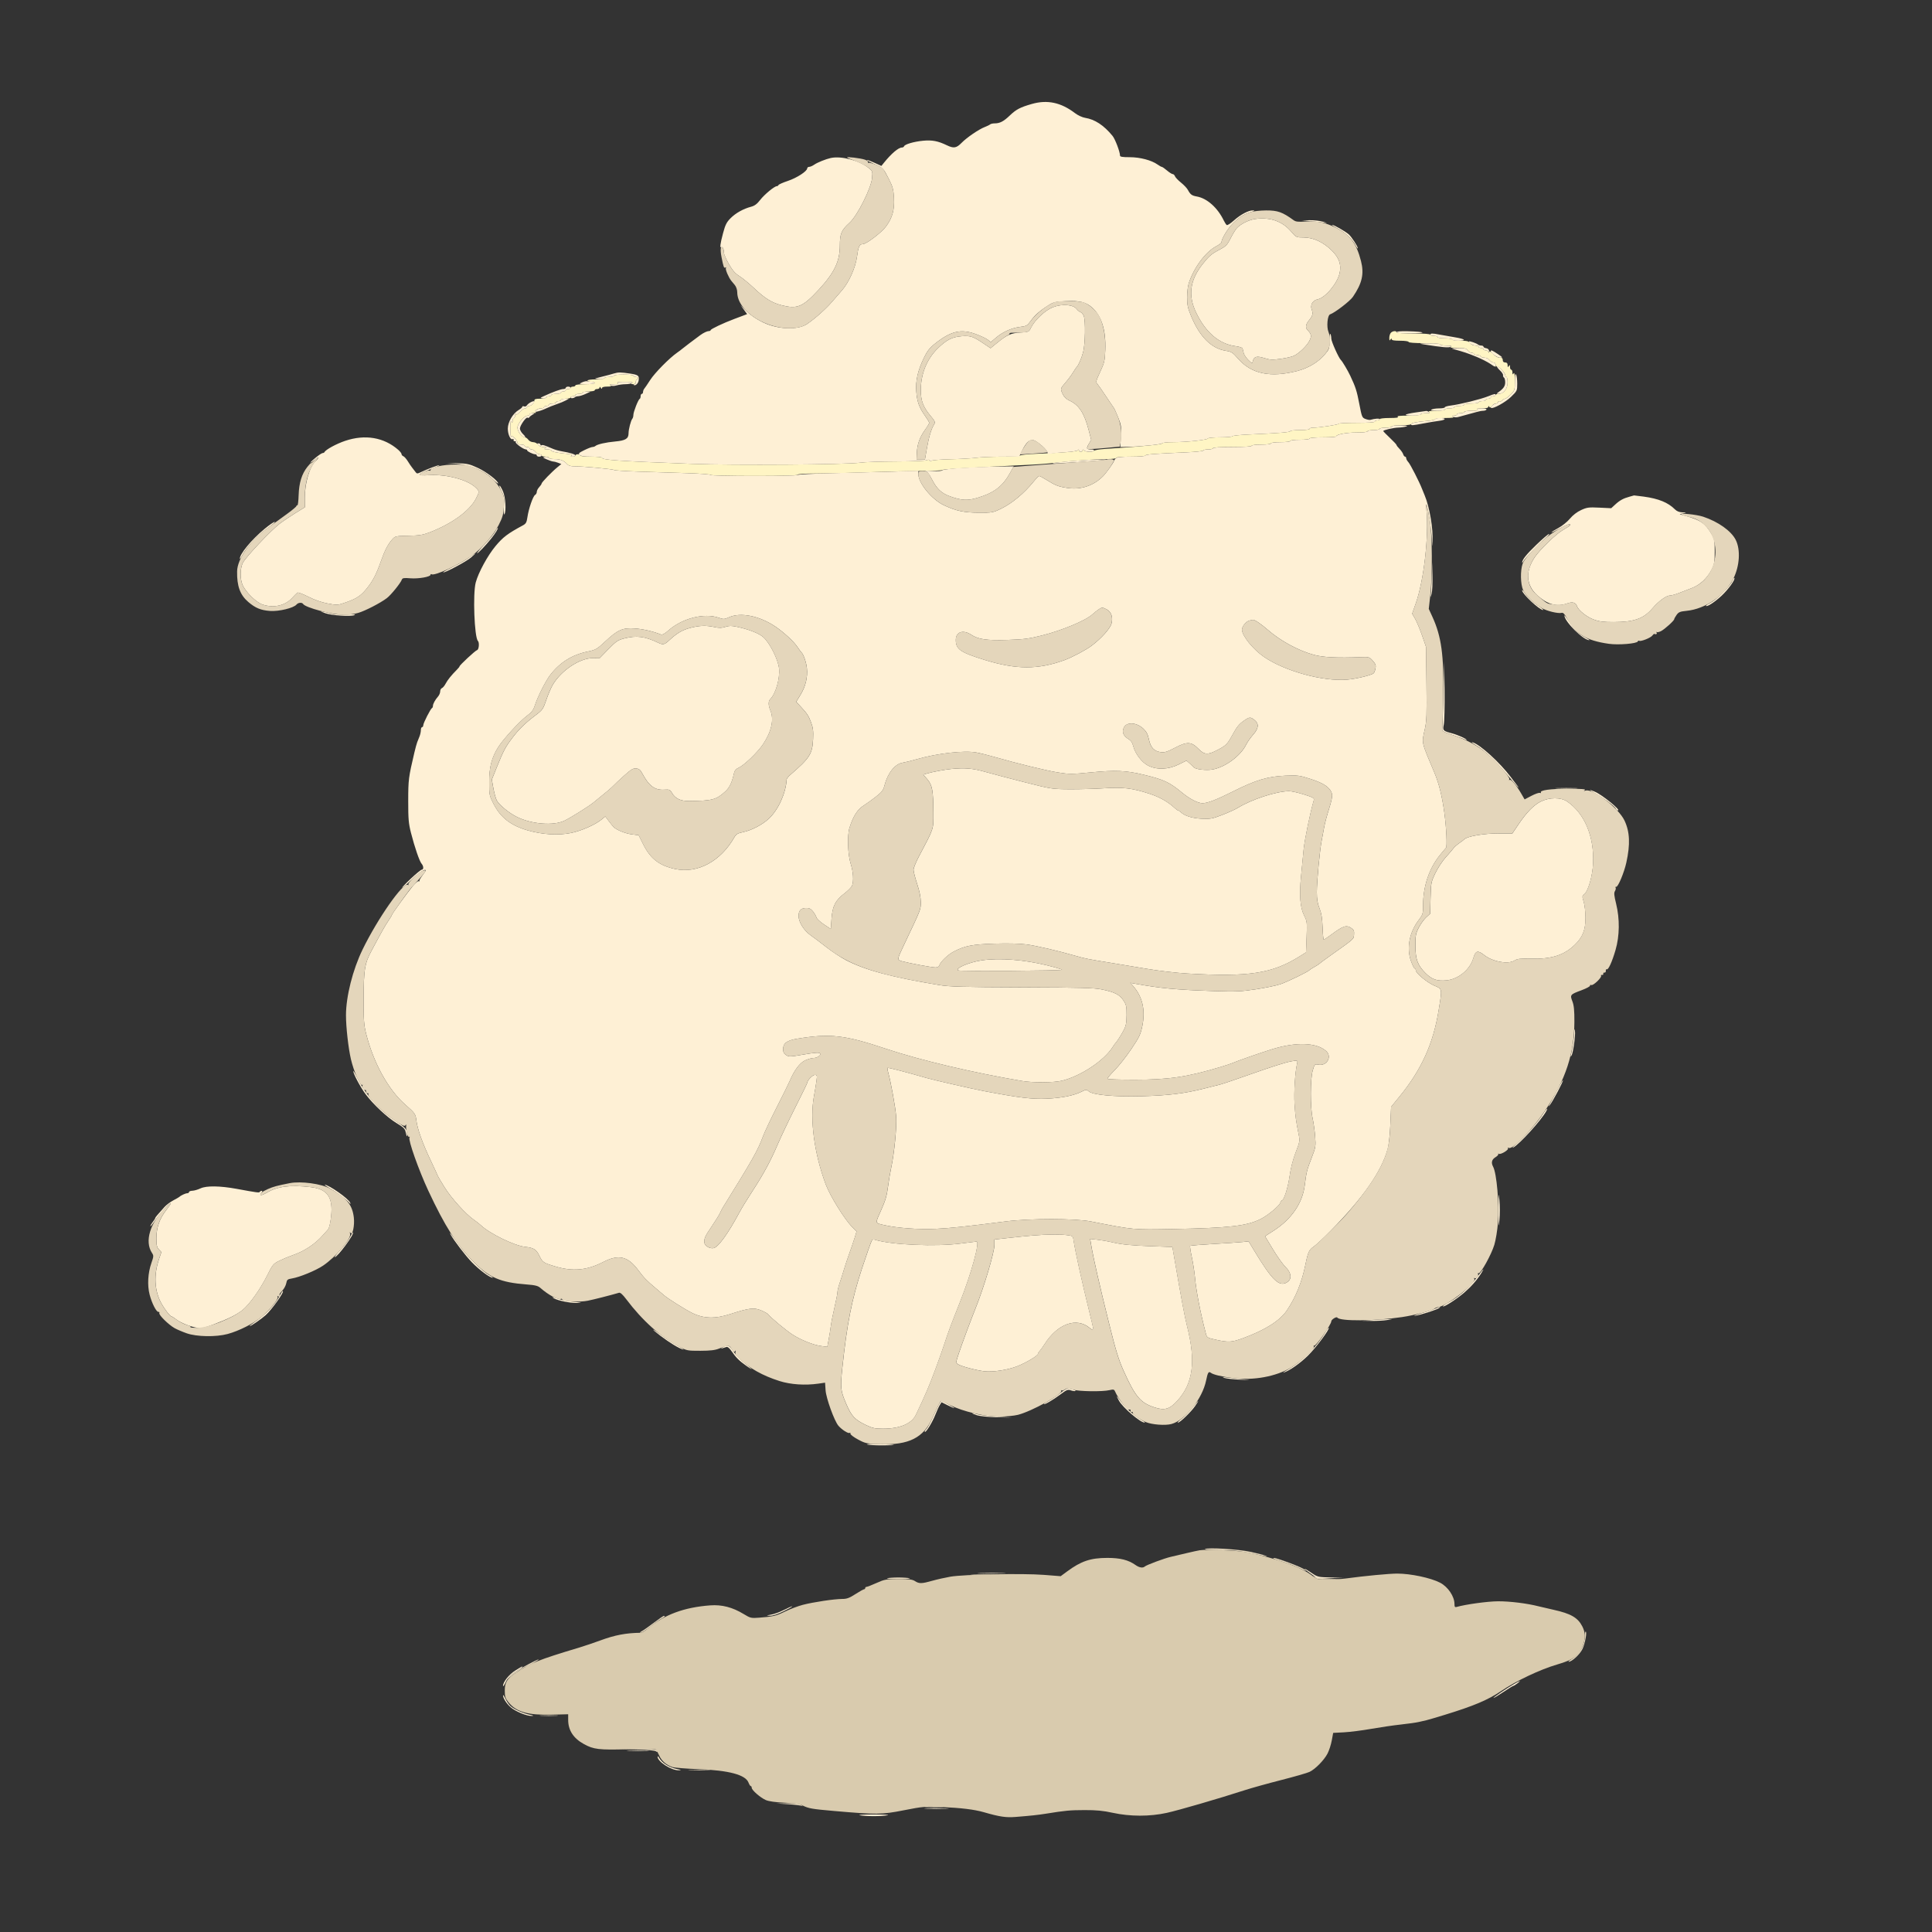 <?xml version="1.0" encoding="UTF-8" standalone="no"?>
<svg
   width="1600"
   height="1600"
   viewBox="0 0 1600 1600"
   version="1.1"
   id="svg5"
   sodipodi:docname="Self Help Graphic.svg"
   xmlns:inkscape="http://www.inkscape.org/namespaces/inkscape"
   xmlns:sodipodi="http://sodipodi.sourceforge.net/DTD/sodipodi-0.dtd"
   xmlns="http://www.w3.org/2000/svg"
   xmlns:svg="http://www.w3.org/2000/svg">
  <rect x="0" y="0" width="1600" height="1600" fill="#333333" stroke="none"/>
  <defs
     id="defs5" />
  <sodipodi:namedview
     id="namedview5"
     pagecolor="#ffffff"
     bordercolor="#000000"
     borderopacity="0.25"
     inkscape:showpageshadow="2"
     inkscape:pageopacity="0.0"
     inkscape:pagecheckerboard="0"
     inkscape:deskcolor="#d1d1d1" />
  <path
     d="m 1151.784,275.676 c -0.687,0.781 -1.243,2.676 -1.235,4.212 0.012,2.17 0.232,2.458 0.985,1.292 0.646,-1 0.974,-1.083 0.985,-0.25 0.01,0.879 2.09,1.25 7.015,1.25 4,0 7,0.429 7,1 0,0.615 5,1 13,1 8,0 13,0.385 13,1 0,0.55 2.362,1.007 5.25,1.015 3.758,0.011 4.824,0.291 3.75,0.985 -1.047,0.677 0.622,0.974 5.529,0.985 5.872,0.012 7.267,0.344 8.471,2.015 0.793,1.1 2.242,2 3.221,2 0.978,0 1.779,0.352 1.779,0.782 0,0.43 1.237,0.884 2.75,1.009 1.513,0.124 2.9,0.672 3.083,1.218 0.184,0.545 1.547,0.991 3.03,0.991 1.548,0 3.309,0.851 4.137,2 0.793,1.1 2.242,2 3.221,2 1.155,0 1.807,0.789 1.858,2.25 0.043,1.238 0.3,1.704 0.571,1.038 0.625,-1.543 7.35,5.025 7.35,7.179 0,0.843 0.45,1.533 1,1.533 0.55,0 1,2.045 1,4.545 0,5.312 -3.266,9.455 -7.455,9.455 -1.4,0 -2.545,0.45 -2.545,1 0,0.55 -0.9,1 -2,1 -1.1,0 -2,0.45 -2,1 0,0.55 -0.9,1 -2,1 -1.1,0 -2,0.45 -2,1 0,0.55 -1.35,1 -3,1 -1.65,0 -3,0.45 -3,1 0,0.556 -2.667,1 -6,1 -3.333,0 -6,0.444 -6,1 0,0.55 -1.8,1 -4,1 -2.2,0 -4,0.45 -4,1 0,0.55 -1.8,1 -4,1 -2.2,0 -4,0.45 -4,1 0,0.573 -3.094,1.007 -7.25,1.015 -5.05,0.011 -6.795,0.31 -5.75,0.985 1.099,0.71 0.362,0.973 -2.75,0.985 -2.338,0.008 -4.25,0.465 -4.25,1.015 0,0.601 -4.094,1.006 -10.25,1.015 -6.987,0.011 -9.773,0.324 -8.75,0.985 1.036,0.669 -1.054,0.974 -6.75,0.985 -4.823,0.009 -8.25,0.43 -8.25,1.015 0,0.55 -0.9,1 -2,1 -1.1,0 -2,0.45 -2,1 0,0.622 -5.667,1 -15,1 -8.25,0 -15,0.353 -15,0.785 0,0.795 -16.181,3.252 -21.25,3.228 -1.513,-0.007 -2.75,0.437 -2.75,0.987 0,0.583 -3.333,1 -8,1 -4.4,0 -8,0.396 -8,0.881 0,0.915 -9.445,1.684 -33.75,2.747 -7.838,0.343 -14.25,1.017 -14.25,1.498 0,0.481 -4.463,0.874 -9.917,0.874 -5.454,0 -10.066,0.416 -10.25,0.925 -0.446,1.24 -17.583,3.075 -28.71,3.075 -5.408,0 -9.096,0.419 -9.309,1.058 -0.307,0.922 -18.054,2.628 -47.814,4.596 -4.125,0.273 -7.927,0.912 -8.45,1.421 -1.361,1.325 -6.933,1.142 -8.35,-0.275 -0.933,-0.933 -1.2,-0.933 -1.2,0 0,0.66 -0.675,1.2 -1.5,1.2 -0.825,0 -1.507,-0.562 -1.515,-1.25 -0.011,-0.889 -0.228,-0.925 -0.75,-0.123 -0.762,1.169 -10.816,2.044 -34.235,2.979 -7.425,0.296 -13.65,0.956 -13.833,1.466 -0.184,0.512 -6.91,0.937 -15,0.948 -8.067,0.011 -17.592,0.42 -21.167,0.91 -3.575,0.49 -13.25,1.044 -21.5,1.23 -8.338,0.189 -15.367,0.784 -15.826,1.34 -0.536,0.648 -1.004,0.563 -1.331,-0.242 -0.347,-0.855 -1.05,-0.95 -2.256,-0.305 -0.963,0.516 -12.289,0.975 -25.169,1.02 -12.88,0.045 -26.343,0.504 -29.918,1.019 -11.337,1.634 -104.625,2.285 -139.5,0.974 -61.211,-2.302 -74.5,-3.205 -74.5,-5.067 0,-0.494 -4.05,-0.899 -9,-0.899 -5.333,0 -9,-0.407 -9,-1 0,-0.55 -0.9,-1 -2,-1 -1.1,0 -2,0.45 -2,1 0,0.55 -1.013,0.993 -2.25,0.985 -1.691,-0.012 -1.903,-0.235 -0.854,-0.899 0.947,-0.6 -0.339,-1.058 -4,-1.426 -8.46,-0.849 -12.896,-1.801 -12.896,-2.769 0,-0.49 -1.462,-0.898 -3.25,-0.906 -2.466,-0.012 -2.888,-0.249 -1.75,-0.985 1.151,-0.744 0.794,-0.973 -1.529,-0.985 -1.869,-0.009 -3.582,-0.781 -4.471,-2.015 -0.795,-1.103 -2.589,-2 -4,-2 -1.411,0 -3.205,-0.897 -4,-2 -0.793,-1.1 -2.038,-2 -2.766,-2 -2.498,0 -6.234,-4.787 -6.234,-7.988 0,-3.351 5.633,-10.012 8.467,-10.012 0.843,0 1.533,-0.45 1.533,-1 0,-0.55 1.462,-1.036 3.25,-1.079 1.788,-0.043 2.692,-0.305 2.009,-0.58 -2,-0.808 1.161,-3.341 4.17,-3.341 1.414,0 2.571,-0.45 2.571,-1 0,-0.55 0.9,-1 2,-1 1.1,0 2,-0.45 2,-1 0,-0.55 1.35,-1 3,-1 1.65,0 3,-0.45 3,-1 0,-0.55 0.9,-1 2,-1 1.1,0 2,-0.45 2,-1 0,-0.55 1.8,-1 4,-1 2.2,0 4,-0.45 4,-1 0,-0.55 0.9,-1 2,-1 1.1,0 2,-0.45 2,-1 0,-0.55 1.35,-1 3,-1 1.65,0 3,-0.45 3,-1 0,-0.55 2.25,-1 5,-1 2.75,0 5,-0.45 5,-1 0,-0.55 0.9,-1 2,-1 1.1,0 2.007,-0.562 2.015,-1.25 0.011,-0.833 0.339,-0.75 0.985,0.25 0.646,1 0.974,1.083 0.985,0.25 0.009,-0.799 1.548,-1.256 4.265,-1.265 3.112,-0.012 3.849,-0.275 2.75,-0.985 -1.093,-0.706 -0.278,-0.978 3,-1 3.278,-0.022 4.093,-0.294 3,-1 -1.041,-0.673 0.793,-0.969 6,-0.969 5.207,0 7.041,0.296 6,0.969 -1.213,0.784 -1.069,0.972 0.75,0.985 1.588,0.01 2.25,-0.573 2.25,-1.985 0,-1.1 0.45,-2 1,-2 0.55,0 1,-0.45 1,-1 0,-0.55 -0.9,-1 -2,-1 -1.1,0 -2,-0.45 -2,-1 0,-0.583 -3.333,-1 -8,-1 -4.667,0 -8,0.417 -8,1 0,0.55 -1.8,1 -4,1 -2.2,0 -4,0.45 -4,1 0,0.571 -3,1 -7,1 -4,0 -7,0.429 -7,1 0,0.55 1.35,1 3,1 1.65,0 3,0.45 3,1 0,0.583 -3.333,1 -8,1 -4.667,0 -8,0.417 -8,1 0,0.55 -0.9,1 -2,1 -1.1,0 -2,0.45 -2,1 0,0.55 -0.9,1 -2,1 -1.1,0 -2,0.45 -2,1 0,0.55 -0.9,1 -2,1 -1.1,0 -2,0.45 -2,1 0,0.55 -1.8,1 -4,1 -2.2,0 -4,0.45 -4,1 0,0.55 -0.9,1 -2,1 -1.1,0 -2,0.45 -2,1 0,0.55 -2.25,1 -5,1 -3.879,0 -5,0.352 -5,1.571 0,2.021 -2.408,4.429 -4.429,4.429 -0.864,0 -1.571,0.45 -1.571,1 0,0.55 -0.719,1 -1.599,1 -0.879,0 -2.865,1.355 -4.412,3.012 -1.88,2.013 -2.983,2.593 -3.323,1.75 -0.279,-0.694 -0.544,-0.25 -0.587,0.988 -0.043,1.238 -0.529,2.25 -1.079,2.25 -0.55,0 -1.007,1.012 -1.015,2.25 -0.013,1.819 -0.201,1.963 -0.985,0.75 -0.67,-1.038 -0.95,0.812 -0.906,6 0.035,4.125 0.287,6.95 0.559,6.278 0.636,-1.57 5.347,2.99 5.347,5.177 0,1.05 0.961,1.545 3,1.545 1.65,0 3,0.45 3,1 0,0.55 0.9,1 2,1 1.1,0 2,0.45 2,1 0,0.55 0.801,1 1.779,1 0.979,0 2.428,0.9 3.221,2 0.793,1.1 2.242,2 3.221,2 0.978,0 1.779,0.45 1.779,1 0,0.55 1.35,1 3,1 1.65,0 3,0.45 3,1 0,0.55 2.055,1 4.566,1 4.893,0 7.966,1.21 10.551,4.157 1.116,1.271 2.978,1.838 6,1.826 7.046,-0.027 32.336,2.338 32.883,3.075 0.275,0.37 9.5,0.963 20.5,1.317 11,0.354 28.888,0.926 39.75,1.271 10.862,0.346 19.75,1.016 19.75,1.491 0,0.475 16.2,0.863 36,0.863 23.333,0 36,-0.352 36,-1 0,-0.622 5.765,-1.009 15.25,-1.023 8.388,-0.012 27.175,-0.465 41.75,-1.006 14.575,-0.541 34.713,-1.028 44.75,-1.082 10.037,-0.054 18.25,-0.431 18.25,-0.836 0,-0.406 10.688,-1.266 23.75,-1.913 13.063,-0.646 28.025,-1.394 33.25,-1.662 5.225,-0.268 13.775,-0.695 19,-0.949 5.225,-0.254 13.1,-0.91 17.5,-1.459 11.964,-1.492 33.974,-3.073 42.75,-3.071 4.501,0 7.75,-0.418 7.75,-0.999 0,-0.611 4.667,-1 12,-1 6.744,0 12,-0.408 12,-0.931 0,-0.931 6.963,-1.476 33.75,-2.638 7.838,-0.34 14.25,-1.026 14.25,-1.525 0,-0.498 1.8,-0.906 4,-0.906 2.2,0 4,-0.45 4,-1 0,-0.625 6,-1 16,-1 10,0 16,-0.375 16,-1 0,-0.583 3.333,-1 8,-1 4.667,0 8,-0.417 8,-1 0,-0.583 3.333,-1 8,-1 4.667,0 8,-0.417 8,-1 0,-0.583 3.333,-1 8,-1 4.667,0 8,-0.417 8,-1 0,-0.606 4.333,-1 11,-1 6.05,0 11,-0.34 11,-0.757 0,-1.636 8.416,-3.243 16.984,-3.243 5.344,0 9.016,-0.407 9.016,-1 0,-0.55 2.25,-1 5,-1 2.75,0 5,-0.45 5,-1 0,-0.55 2.25,-1 5,-1 2.75,0 5,-0.45 5,-1 0,-0.583 3.333,-1 8,-1 4.4,0 8,-0.401 8,-0.891 0,-1.041 4.971,-2.04 13.75,-2.764 3.438,-0.284 6.25,-0.927 6.25,-1.43 0,-0.503 3.713,-0.922 8.25,-0.93 5.696,-0.011 7.786,-0.316 6.75,-0.985 -1.213,-0.784 -1.069,-0.972 0.75,-0.985 1.237,-0.008 2.25,-0.465 2.25,-1.015 0,-0.55 1.35,-1 3,-1 1.65,0 3,-0.45 3,-1 0,-0.558 2.76,-1.007 6.25,-1.015 4.404,-0.011 5.807,-0.302 4.75,-0.985 -1.074,-0.694 -0.01,-0.974 3.75,-0.985 3.517,-0.01 5.255,-0.428 5.265,-1.265 0.012,-0.981 0.183,-0.986 0.796,-0.022 0.573,0.902 1.157,0.703 2.205,-0.75 0.784,-1.088 2.226,-1.978 3.205,-1.978 0.978,0 1.779,-0.477 1.779,-1.059 0,-0.582 0.414,-0.803 0.919,-0.491 0.506,0.313 1.599,-0.111 2.429,-0.941 0.83,-0.83 2.006,-1.509 2.614,-1.509 0.608,0 2.665,-1.56 4.571,-3.467 3.366,-3.365 3.467,-3.694 3.452,-11.25 -0.011,-5.394 -0.313,-7.323 -0.985,-6.283 -0.784,1.213 -0.972,1.069 -0.985,-0.75 -0.01,-1.238 -0.465,-2.25 -1.015,-2.25 -0.55,0 -1.007,-1.012 -1.015,-2.25 -0.013,-1.819 -0.201,-1.963 -0.985,-0.75 -0.784,1.213 -0.972,1.069 -0.985,-0.75 -0.01,-1.578 -0.612,-2.25 -2.015,-2.25 -1.333,0 -2,-0.667 -2,-2 0,-1.487 -0.667,-2 -2.599,-2 -1.6,0 -3.68,-1.157 -5.412,-3.012 -1.88,-2.013 -2.983,-2.593 -3.323,-1.75 -0.401,0.996 -0.525,0.999 -0.587,0.012 -0.043,-0.687 -0.979,-1.25 -2.079,-1.25 -1.1,0 -2,-0.45 -2,-1 0,-0.55 -0.9,-1 -2,-1 -1.1,0 -2,-0.45 -2,-1 0,-0.55 -1.251,-1 -2.779,-1 -1.632,0 -3.374,-0.826 -4.221,-2 -1.198,-1.662 -2.589,-2 -8.221,-2 -3.853,0 -6.779,-0.432 -6.779,-1 0,-0.556 -2.667,-1 -6,-1 -3.333,0 -6,-0.444 -6,-1 0,-0.55 -1.35,-1 -3,-1 -1.65,0 -3,-0.45 -3,-1 0,-0.619 -5.333,-1 -14,-1 -8.667,0 -14,-0.381 -14,-1 0,-1.484 -3.311,-1.139 -4.75,0.496"
     stroke="none"
     fill="#fff5c4"
     fill-rule="evenodd"
     id="path1" />
  <path
     d="m 854.534,86.09 c -9.659,2.76 -12.998,4.509 -18.288,9.579 -5.122,4.91 -8.215,6.511 -12.577,6.511 -1.504,0 -3.163,0.378 -3.685,0.84 -0.522,0.462 -2.525,1.444 -4.45,2.183 -4.958,1.904 -14.833,8.653 -19.249,13.155 -4.251,4.334 -6.48,4.68 -12.251,1.901 -7.255,-3.494 -12.044,-4.409 -19.469,-3.718 -7.612,0.707 -15.298,2.94 -15.853,4.604 -0.189,0.569 -1,1.035 -1.802,1.035 -2.901,0 -8.736,4.979 -15.081,12.868 l -1.905,2.369 -5.819,-2.662 c -3.2,-1.463 -5.997,-2.482 -6.215,-2.264 -0.219,0.219 2.416,1.66 5.855,3.203 7.728,3.468 7.755,3.496 12.36,12.567 3.214,6.331 3.833,8.625 4.221,15.642 0.548,9.876 -1.263,16.419 -6.529,23.597 -3.715,5.063 -16.356,14.68 -19.297,14.68 -2.759,0 -3.675,1.999 -4.786,10.444 -1.173,8.913 -6.683,21.249 -12.412,27.784 -1.797,2.05 -5.518,6.342 -8.268,9.537 -5.129,5.959 -13.82,13.703 -20.613,18.366 -7.517,5.159 -24.18,4.589 -36.255,-1.241 -6.497,-3.136 -11.02,-6.349 -15.746,-11.183 l -3.136,-3.207 2.725,3.726 2.725,3.726 -2.35,0.901 c -1.292,0.495 -5.05,1.91 -8.35,3.144 -8.938,3.341 -19.5,8.337 -19.5,9.224 0,0.428 -0.681,0.779 -1.514,0.779 -1.391,0 -4.349,1.39 -6.935,3.26 -4.048,2.926 -15.143,11.334 -15.551,11.784 -0.275,0.304 -1.974,1.582 -3.776,2.841 -6.465,4.516 -18.501,16.727 -22.29,22.615 -2.123,3.3 -4.327,6.544 -4.898,7.208 -0.57,0.664 -1.036,1.902 -1.036,2.75 0,0.848 -0.45,1.542 -1,1.542 -0.55,0 -1,0.863 -1,1.917 0,1.054 -0.354,2.066 -0.788,2.25 -1.175,0.497 -5.212,10.771 -5.212,13.266 0,1.192 -0.374,2.595 -0.831,3.117 -1.253,1.431 -3.169,8.785 -3.169,12.161 0,4.412 -2.517,5.95 -11,6.726 -7.807,0.713 -14.818,2.304 -16.45,3.732 -0.523,0.457 -1.603,0.831 -2.4,0.831 -0.798,0 -3.844,1.171 -6.769,2.602 -4.555,2.229 -5.119,2.803 -3.922,4 0.98,0.98 3.963,1.398 9.97,1.398 4.714,0 8.571,0.405 8.571,0.899 0,1.862 13.289,2.765 74.5,5.067 34.875,1.311 128.163,0.66 139.5,-0.974 3.575,-0.515 17.038,-0.974 29.918,-1.019 12.88,-0.045 24.206,-0.504 25.169,-1.02 1.206,-0.645 1.909,-0.55 2.256,0.305 0.327,0.805 0.795,0.89 1.331,0.242 0.459,-0.556 7.488,-1.151 15.826,-1.34 8.25,-0.186 17.925,-0.74 21.5,-1.23 3.575,-0.49 13.025,-0.906 21,-0.926 l 14.5,-0.035 2.457,-5.004 c 3.348,-6.822 6.215,-9.39 9.547,-8.553 3.185,0.799 11.496,8.269 11.496,10.332 0,1.123 0.676,1.322 2.75,0.808 1.513,-0.375 7.025,-0.932 12.25,-1.239 5.337,-0.314 9.822,-1.052 10.235,-1.686 0.522,-0.802 0.739,-0.766 0.75,0.123 0.01,0.688 0.69,1.25 1.515,1.25 0.825,0 1.5,-0.54 1.5,-1.2 0,-0.933 0.267,-0.933 1.2,0 1.452,1.452 7.437,1.596 8.3,0.2 0.358,-0.579 -0.601,-1 -2.274,-1 -4.037,0 -4.347,-0.681 -2.066,-4.546 l 1.993,-3.379 -2.108,-8.133 c -3.618,-13.959 -8.12,-20.868 -15.873,-24.364 -2.536,-1.144 -4.455,-2.948 -5.528,-5.199 -2.201,-4.615 -2.201,-4.614 2.202,-9.701 2.116,-2.444 4.904,-6.184 6.197,-8.311 1.293,-2.127 2.6,-4.092 2.904,-4.367 1.547,-1.399 4.178,-7.381 5.531,-12.577 1.727,-6.63 2.072,-25.846 0.537,-29.884 -0.542,-1.424 -1.779,-2.887 -2.75,-3.249 -0.971,-0.362 -2.344,-1.463 -3.052,-2.445 -2.743,-3.811 -11.951,-4.57 -19.713,-1.626 -6.292,2.386 -15.031,10.521 -18.171,16.914 -1.758,3.58 -1.888,3.64 -8.807,4.089 -7.98,0.518 -11.151,1.91 -19.105,8.389 l -5.623,4.58 -5.147,-3.489 c -9.206,-6.24 -11.366,-6.992 -18.582,-6.468 -7.97,0.579 -12.592,2.899 -19.874,9.976 -9.144,8.888 -14.175,21.252 -14.157,34.79 0.012,8.836 1.999,14.023 8.189,21.373 3.618,4.296 3.955,5.112 2.85,6.882 -2.381,3.812 -4.338,10.275 -5.98,19.745 l -1.647,9.5 h -3.473 -3.473 l 0.247,-5.617 c 0.316,-7.161 2.349,-12.886 6.756,-19.021 1.924,-2.676 3.497,-5.315 3.497,-5.862 0,-0.547 -1.528,-3.134 -3.396,-5.748 -4.939,-6.911 -6.705,-11.803 -7.313,-20.252 -0.649,-9.035 1.186,-17.123 6.293,-27.742 2.766,-5.751 4.727,-8.271 9.215,-11.843 13.092,-10.419 21.486,-12.403 33.677,-7.956 4.126,1.505 8.633,3.626 10.016,4.714 l 2.515,1.977 4.209,-3.603 c 5.641,-4.828 13.05,-8.158 20.023,-8.997 5.32,-0.641 5.966,-1.008 8.866,-5.047 3.362,-4.681 7.74,-8.506 14.884,-13.004 3.906,-2.459 5.726,-2.885 14,-3.277 11.692,-0.553 16.845,0.73 22.14,5.514 7.681,6.939 11.306,18.763 10.687,34.863 -0.345,8.988 -0.736,10.663 -4.243,18.163 -3.505,7.497 -3.721,8.422 -2.337,10 0.839,0.956 4.054,5.563 7.144,10.238 3.089,4.675 6.001,8.971 6.469,9.548 0.469,0.576 2.101,4.169 3.627,7.984 2.503,6.257 2.726,7.794 2.275,15.702 l -0.5,8.766 4.125,-0.029 c 10.007,-0.071 30.141,-2.022 30.45,-2.95 0.198,-0.593 4.094,-1.021 9.297,-1.021 11.127,0 28.264,-1.835 28.71,-3.075 0.184,-0.509 4.796,-0.925 10.25,-0.925 5.454,0 9.917,-0.393 9.917,-0.874 0,-0.481 6.412,-1.155 14.25,-1.498 24.305,-1.063 33.75,-1.832 33.75,-2.747 0,-0.485 3.6,-0.881 8,-0.881 4.667,0 8,-0.417 8,-1 0,-0.55 1.237,-0.994 2.75,-0.987 5.069,0.024 21.25,-2.433 21.25,-3.228 0,-0.432 6.75,-0.785 15,-0.785 9.333,0 15,-0.378 15,-1 0,-0.55 0.9,-1 2,-1 1.1,0 2,-0.439 2,-0.975 0,-0.852 -4.058,-0.586 -7.677,0.502 -0.648,0.195 -2.48,-0.138 -4.073,-0.739 -2.751,-1.038 -3.004,-1.657 -5.051,-12.361 -2.092,-10.935 -3.063,-13.965 -7.513,-23.427 -2.056,-4.374 -6.589,-11.99 -7.735,-13 -1.747,-1.538 -7.953,-15.327 -7.966,-17.698 -0.01,-1.541 -0.346,-3.322 -0.75,-3.957 -0.404,-0.634 -0.735,1.907 -0.735,5.649 0,6.487 -0.185,7.02 -4,11.498 -5.336,6.264 -13.61,11.219 -22.614,13.546 -22.314,5.765 -38.075,2.485 -49.129,-10.224 -4.346,-4.997 -5.569,-5.811 -9.618,-6.401 -12.342,-1.798 -22.11,-11.485 -29.382,-29.138 -2.647,-6.423 -3.199,-9.079 -3.175,-15.275 0.016,-4.125 0.611,-9.3 1.323,-11.5 4.156,-12.855 13.826,-25.957 22.586,-30.605 2.48,-1.315 4.513,-2.842 4.519,-3.393 0.028,-2.856 5.326,-11.584 9.614,-15.841 5.234,-5.194 8.559,-7.264 14.876,-9.262 3.025,-0.957 3.406,-1.282 1.566,-1.332 -3.597,-0.099 -10.378,3.508 -15.86,8.437 -2.657,2.39 -5.273,4.042 -5.811,3.671 -0.539,-0.371 -1.636,-2.037 -2.437,-3.701 -5.116,-10.622 -13.886,-18.442 -22.352,-19.933 -4.162,-0.733 -5.333,-1.603 -7.451,-5.541 -0.74,-1.375 -3.301,-4.075 -5.693,-6 -2.392,-1.925 -4.629,-4.287 -4.973,-5.25 -0.343,-0.963 -1.173,-1.75 -1.844,-1.75 -0.671,0 -2.779,-1.332 -4.683,-2.959 -1.904,-1.628 -3.843,-2.978 -4.308,-3 -0.465,-0.023 -2.058,-0.904 -3.54,-1.96 -5.03,-3.581 -14.518,-6.081 -23.082,-6.081 -6.133,0 -8.032,-0.324 -8.032,-1.37 0,-3.072 -4.014,-13.641 -6.18,-16.272 -7.297,-8.864 -14.599,-13.659 -22.795,-14.97 -2.26,-0.361 -5.972,-2.094 -8.311,-3.88 -11.599,-8.857 -22.899,-11.261 -35.714,-7.598 m -166.5,44.751 c -4.059,0.869 -11.077,3.69 -13.654,5.488 -1.46,1.018 -3.373,1.851 -4.25,1.851 -0.878,0 -1.613,0.563 -1.634,1.25 -0.072,2.384 -8.538,7.884 -15.981,10.382 -4.115,1.381 -7.631,2.929 -7.814,3.44 -0.184,0.51 -0.798,0.928 -1.366,0.928 -1.979,0 -10.326,6.905 -13.801,11.417 -2.551,3.311 -4.585,4.832 -7.5,5.608 -6.503,1.729 -12.727,5.205 -16.998,9.493 -3.322,3.335 -4.387,5.46 -6.265,12.5 -2.402,9.003 -2.802,12.449 -1.342,11.547 1.051,-0.65 2.105,1.71 2.105,4.714 0,1.163 1.823,5.301 4.051,9.195 3.026,5.29 5.239,7.824 8.75,10.022 2.584,1.619 8.074,6.136 12.199,10.039 8.797,8.324 14.616,11.954 22.425,13.987 13.27,3.457 17.714,1.631 31.037,-12.752 12.976,-14.007 17.538,-23.529 17.538,-36.603 0,-9.83 1.216,-12.685 8.057,-18.91 6.522,-5.935 17.913,-28.644 18.634,-37.149 0.463,-5.458 0.381,-5.682 -3.064,-8.366 -7.89,-6.147 -22.479,-9.935 -31.127,-8.081 m 351.781,50.452 c -5.403,0.684 -12.395,4.146 -15.658,7.751 -1.03,1.139 -3.313,4.898 -5.072,8.353 -2.924,5.743 -3.793,6.596 -10.125,9.922 -5.687,2.988 -8.03,5.045 -13.093,11.5 -10.42,13.281 -12.108,25.78 -5.384,39.861 7.976,16.7 19.16,26.232 32.872,28.015 2.927,0.381 5.477,1.208 5.667,1.839 0.19,0.63 0.601,2.324 0.914,3.763 0.313,1.44 2.038,4.054 3.834,5.809 3.187,3.116 3.276,3.139 3.787,0.977 0.911,-3.861 3.25,-4.497 9.404,-2.558 4.824,1.521 6.641,1.604 13.758,0.63 4.511,-0.618 9.491,-1.79 11.068,-2.606 4.468,-2.31 10.399,-8.088 12.561,-12.237 2.026,-3.887 1.719,-5.719 -1.499,-8.953 -1.953,-1.963 -1.602,-4.678 1.015,-7.852 3.248,-3.941 3.722,-5.729 2.43,-9.153 -1.431,-3.79 0.805,-7.634 4.922,-8.466 6.331,-1.279 16.28,-13.131 18.201,-21.685 1.552,-6.907 -0.391,-12.662 -6.254,-18.52 -7.102,-7.098 -15.314,-10.961 -23.423,-11.02 -6.248,-0.045 -6.324,-0.08 -10.334,-4.771 -7.393,-8.649 -17.217,-12.168 -29.591,-10.599 m 46.219,1.914 c 4.4,0.394 9.575,0.998 11.5,1.342 1.983,0.355 1.333,-0.015 -1.5,-0.852 -2.75,-0.813 -7.925,-1.417 -11.5,-1.343 l -6.5,0.136 8,0.717 m 21.58,5.951 c 6.373,3.292 12.166,8.696 14.932,13.928 1.045,1.977 1.919,3.12 1.944,2.54 0.061,-1.455 -5.234,-9.582 -7.555,-11.596 -2.832,-2.457 -12.31,-7.857 -13.695,-7.802 -0.663,0.027 1.305,1.345 4.374,2.93 m 48.92,85.972 c 0,0.683 4.287,1.009 12.25,0.932 13.755,-0.133 11.606,-1.388 -3,-1.751 -5.939,-0.148 -9.25,0.145 -9.25,0.819 m 28,2.05 c 0,0.55 1.35,1 3,1 1.65,0 3,0.45 3,1 0,0.556 2.667,1 6,1 3.333,0 6,0.444 6,1 0,0.55 2.25,1 5,1 7.424,0 6.058,-1.428 -2.75,-2.876 -4.263,-0.701 -9.91,-1.69 -12.549,-2.199 -6.125,-1.181 -7.701,-1.165 -7.701,0.075 m 32,5.623 c 0,1.418 3.15,3.377 5.429,3.377 1.414,0 2.571,0.45 2.571,1 0,0.55 0.9,1 2,1 1.1,0 2,0.45 2,1 0,0.55 0.862,1 1.917,1 1.054,0 2.171,0.563 2.482,1.25 0.311,0.688 0.457,0.35 0.323,-0.75 -0.147,-1.212 -1.125,-2.126 -2.482,-2.32 -1.232,-0.175 -2.24,-0.738 -2.24,-1.25 0,-0.511 -0.81,-0.93 -1.8,-0.93 -0.99,0 -2.227,-0.389 -2.75,-0.864 -1.209,-1.099 -7.45,-3.204 -7.45,-2.513 m -37.5,2.405 c 15.428,2.438 20.771,2.918 22.338,2.003 1.227,-0.717 0.289,-0.978 -3.588,-1.001 -2.888,-0.016 -5.25,-0.48 -5.25,-1.03 0,-0.603 -3.671,-0.953 -9.25,-0.881 -8.308,0.106 -8.741,0.199 -4.25,0.909 m 25.5,4.131 c 7.831,2.135 10.834,3.145 18,6.054 4.125,1.675 9.412,4.359 11.75,5.964 4,2.747 4.25,2.798 4.25,0.871 0,-1.297 -0.653,-2.048 -1.779,-2.048 -0.979,0 -2.428,-0.9 -3.221,-2 -0.828,-1.149 -2.589,-2 -4.137,-2 -1.483,0 -2.846,-0.446 -3.03,-0.991 -0.183,-0.546 -1.57,-1.094 -3.083,-1.218 -1.513,-0.125 -2.75,-0.579 -2.75,-1.009 0,-0.43 -0.801,-0.782 -1.779,-0.782 -0.979,0 -2.428,-0.9 -3.221,-2 -1.204,-1.67 -2.518,-1.983 -7.971,-1.898 -6.006,0.094 -6.249,0.179 -3.029,1.057 m 30,1.386 c 0,1.668 5.28,5.455 7.605,5.455 2.547,0 2.453,-0.165 -1.705,-2.982 -4.29,-2.907 -5.9,-3.582 -5.9,-2.473 m 5,12.469 c 0,0.595 1.237,2.233 2.75,3.641 1.513,1.407 2.626,3.152 2.473,3.877 -0.152,0.724 0.186,1.603 0.75,1.952 0.565,0.349 1.027,2.104 1.027,3.9 0,3.171 -1.366,5.19 -5.5,8.13 -1.966,1.398 -1.961,1.423 0.295,1.454 3.94,0.055 7.205,-4.215 7.205,-9.423 0,-2.5 -0.45,-4.545 -1,-4.545 -0.55,0 -1,-0.69 -1,-1.533 0,-0.844 -1.575,-3.109 -3.5,-5.034 -1.925,-1.925 -3.5,-3.013 -3.5,-2.419 m -731,6.066 c -2.273,0.709 -4.125,1.201 -13.5,3.584 -2.98,0.757 -2.973,0.764 0.975,1.123 2.26,0.205 4.13,-0.103 4.334,-0.713 0.197,-0.591 2.12,-1.074 4.274,-1.074 2.154,0 3.917,-0.45 3.917,-1 0,-0.583 3.333,-1 8,-1 4.667,0 8,0.417 8,1 0,0.55 0.9,1 2,1 1.1,0 2,0.45 2,1 0,0.55 -0.45,1 -1,1 -0.55,0 -1,0.9 -1,2 0,1.1 -0.525,2 -1.167,2 -0.641,0 -0.931,0.236 -0.643,0.524 1.159,1.159 3.633,-0.817 4.103,-3.278 0.814,-4.258 -0.103,-5.041 -7.12,-6.075 -7.754,-1.144 -9.759,-1.158 -13.173,-0.091 m 746.015,6.703 c -0.014,6.969 -0.165,7.434 -3.482,10.75 -1.906,1.907 -3.963,3.467 -4.571,3.467 -0.608,0 -1.784,0.679 -2.614,1.509 -0.83,0.83 -1.923,1.254 -2.429,0.941 -0.505,-0.312 -0.919,-0.091 -0.919,0.491 0,0.582 -0.707,1.059 -1.571,1.059 -1.681,0 -4.975,2.787 -4.205,3.557 1.278,1.278 11.833,-4.476 16.503,-8.997 5.157,-4.992 5.227,-5.141 5.235,-11.06 0,-3.3 -0.429,-6.675 -0.962,-7.5 -0.675,-1.045 -0.974,0.712 -0.985,5.783 m -772.515,0.679 c -2.907,1.333 -2.791,1.378 3.75,1.457 3.887,0.047 6.75,-0.343 6.75,-0.919 0,-0.55 -1.088,-1 -2.418,-1 -1.33,0 -3.018,-0.206 -3.75,-0.457 -0.733,-0.252 -2.682,0.162 -4.332,0.919 m 29.5,0.538 c 1.094,0.707 0.281,0.982 -3,1.015 -3.298,0.034 -4.07,0.297 -2.891,0.986 1.009,0.59 2.87,0.579 4.993,-0.03 1.862,-0.534 5.188,-0.978 7.391,-0.986 2.204,-0.009 4.682,-0.452 5.507,-0.985 1.041,-0.673 -0.793,-0.969 -6,-0.969 -5.207,0 -7.041,0.296 -6,0.969 m -43,4 c 0,0.55 -0.929,1 -2.065,1 -1.984,0 -8.567,2.389 -15.935,5.782 -3.346,1.541 -3.391,1.629 -1.033,2.013 1.357,0.221 2.632,-0.093 2.834,-0.697 0.201,-0.604 1.228,-1.098 2.282,-1.098 1.055,0 1.917,-0.45 1.917,-1 0,-0.55 1.8,-1 4,-1 2.2,0 4,-0.45 4,-1 0,-0.55 0.9,-1 2,-1 1.1,0 2,-0.45 2,-1 0,-0.55 0.9,-1 2,-1 1.1,0 2,-0.45 2,-1 0,-0.55 -0.9,-1 -2,-1 -1.1,0 -2,0.45 -2,1 m 14,4 c 0,0.55 -1.35,1 -3,1 -1.65,0 -3,0.45 -3,1 0,0.55 -0.9,1 -2,1 -1.1,0 -2,0.41 -2,0.912 0,1.016 2.557,0.864 3.638,-0.216 0.382,-0.383 1.633,-0.729 2.779,-0.77 1.146,-0.041 3.883,-0.908 6.083,-1.926 l 4,-1.852 -3.25,-0.074 c -1.788,-0.041 -3.25,0.376 -3.25,0.926 m 750,2.949 c -6.493,2.578 -23.547,6.796 -31.25,7.73 -2.612,0.316 -4.75,0.968 -4.75,1.448 0,0.48 -2.138,0.88 -4.75,0.888 -2.612,0.009 -5.425,0.452 -6.25,0.985 -1.057,0.683 0.346,0.974 4.75,0.985 3.51,0.008 6.25,-0.423 6.25,-0.985 0,-0.55 1.8,-1 4,-1 2.2,0 4,-0.45 4,-1 0,-0.55 1.8,-1 4,-1 2.2,0 4,-0.45 4,-1 0,-0.556 2.667,-1 6,-1 3.333,0 6,-0.444 6,-1 0,-0.55 1.35,-1 3,-1 1.65,0 3,-0.45 3,-1 0,-0.55 0.9,-1 2,-1 1.1,0 2,-0.45 2,-1 0,-0.55 0.9,-1 2,-1 1.1,0 2,-0.45 2,-1 0,-1.292 -0.591,-1.199 -6,0.949 m -768,3.051 c 0,0.55 -0.9,1 -2,1 -1.1,0 -2,0.45 -2,1 0,0.55 -1.35,1 -3,1 -1.65,0 -3,0.45 -3,1 0,0.55 -0.9,1 -2,1 -1.1,0 -2,0.45 -2,1 0,0.55 -1.157,1 -2.571,1 -1.415,0 -3.302,0.73 -4.194,1.622 -1.496,1.496 -1.377,1.568 1.529,0.93 1.733,-0.381 4.857,-1.51 6.943,-2.51 2.086,-1 5.979,-2.555 8.652,-3.455 2.672,-0.901 6.047,-2.283 7.5,-3.072 l 2.641,-1.435 -3.25,-0.04 c -1.788,-0.022 -3.25,0.41 -3.25,0.96 m -25.5,2.192 c -1.1,0.622 -2.349,1.714 -2.776,2.428 -0.427,0.713 -1.44,1.042 -2.25,0.731 -0.811,-0.311 -1.474,-0.164 -1.474,0.326 0,0.491 -1.326,1.675 -2.946,2.632 -4.895,2.891 -9.054,10.02 -9.054,15.519 0,4.809 2.327,9.706 4.093,8.614 0.526,-0.325 0.833,0.005 0.682,0.734 -0.151,0.728 0.321,1.2 1.049,1.049 0.729,-0.151 1.05,0.17 0.713,0.714 -0.604,0.979 6.475,6.061 8.443,6.061 0.561,0 1.024,0.337 1.028,0.75 0.009,0.898 4.852,3.25 6.691,3.25 0.716,0 1.301,0.45 1.301,1 0,0.55 0.9,1 2,1 1.1,0 2,-0.45 2,-1 0,-0.55 -0.801,-1 -1.779,-1 -0.979,0 -2.428,-0.9 -3.221,-2 -0.793,-1.1 -2.242,-2 -3.221,-2 -0.978,0 -1.779,-0.45 -1.779,-1 0,-0.55 -0.9,-1 -2,-1 -1.1,0 -2,-0.45 -2,-1 0,-0.55 -1.35,-1 -3,-1 -2.039,0 -3,-0.495 -3,-1.545 0,-2.187 -4.711,-6.747 -5.347,-5.177 -0.272,0.672 -0.524,-2.153 -0.559,-6.278 -0.044,-5.188 0.236,-7.038 0.906,-6 0.784,1.213 0.972,1.069 0.985,-0.75 0.008,-1.238 0.465,-2.25 1.015,-2.25 0.55,0 1.036,-1.012 1.079,-2.25 0.043,-1.238 0.308,-1.682 0.587,-0.988 0.34,0.843 1.443,0.263 3.323,-1.75 1.547,-1.657 3.533,-3.012 4.412,-3.012 0.88,0 1.599,-0.45 1.599,-1 0,-0.55 0.707,-1 1.571,-1 0.865,0 2.215,-0.643 3,-1.429 2.617,-2.616 1.469,-3.381 -2.071,-1.379 m 784.5,5.808 c 1.057,0.683 -0.346,0.974 -4.75,0.985 -3.49,0.008 -6.25,0.457 -6.25,1.015 0,0.55 -1.35,1 -3,1 -1.65,0 -3,0.45 -3,1 0,0.55 -1.013,1.014 -2.25,1.03 -1.879,0.026 -1.985,0.186 -0.646,0.969 0.977,0.571 2.737,0.583 4.5,0.031 1.593,-0.499 4.921,-1.415 7.396,-2.036 2.475,-0.621 5.882,-1.549 7.571,-2.062 1.689,-0.512 4.025,-0.932 5.191,-0.932 1.166,0 2.398,-0.45 2.738,-1 0.38,-0.614 -1.236,-0.994 -4.191,-0.985 -3.474,0.011 -4.392,0.285 -3.309,0.985 m -51.177,2.39 c -9.863,1.426 -10.993,2.61 -2.49,2.61 3.778,0 6.667,-0.433 6.667,-1 0,-0.55 1.912,-1.007 4.25,-1.015 3.112,-0.012 3.849,-0.275 2.75,-0.985 -0.825,-0.533 -1.95,-0.913 -2.5,-0.844 -0.55,0.069 -4.455,0.624 -8.677,1.234 m -733.823,1.61 c 0,0.55 -0.69,1 -1.533,1 -2.834,0 -8.467,6.661 -8.467,10.012 0,3.178 3.73,7.988 6.194,7.988 0.707,0 0.053,-1.143 -1.454,-2.54 -1.507,-1.398 -2.727,-3.535 -2.712,-4.75 0.032,-2.558 5.335,-10.014 6.379,-8.97 0.386,0.386 1.015,0.227 1.397,-0.354 0.383,-0.582 1.596,-1.567 2.696,-2.191 1.945,-1.103 1.938,-1.135 -0.25,-1.165 -1.237,-0.016 -2.25,0.42 -2.25,0.97 m 750,3.915 c 0,0.503 -2.812,1.146 -6.25,1.43 -8.779,0.724 -13.75,1.723 -13.75,2.764 0,1.189 1.116,1.117 10.5,-0.68 4.4,-0.842 10.138,-1.791 12.75,-2.107 5.773,-0.701 6.297,-2.322 0.75,-2.322 -2.2,0 -4,0.412 -4,0.915 m -36,6.085 c 0,0.55 -2.25,1 -5,1 -2.75,0 -5,0.45 -5,1 0,0.55 -2.25,1 -5,1 -2.75,0 -5,0.45 -5,1 0,0.593 -3.672,1 -9.016,1 -8.568,0 -16.984,1.607 -16.984,3.243 0,0.417 -4.95,0.757 -11,0.757 -6.667,0 -11,0.394 -11,1 0,0.583 -3.333,1 -8,1 -4.667,0 -8,0.417 -8,1 0,0.583 -3.333,1 -8,1 -4.667,0 -8,0.417 -8,1 0,0.583 -3.333,1 -8,1 -4.667,0 -8,0.417 -8,1 0,0.625 -6,1 -16,1 -10,0 -16,0.375 -16,1 0,0.55 -1.8,1 -4,1 -2.2,0 -4,0.408 -4,0.906 0,0.499 -6.412,1.185 -14.25,1.525 -26.787,1.162 -33.75,1.707 -33.75,2.638 0,0.521 -5.092,0.931 -11.571,0.931 -8.696,0 -11.927,0.355 -13,1.429 -0.786,0.785 -1.429,1.717 -1.429,2.069 0,1.037 -6.167,9.698 -8.944,12.561 -7.589,7.825 -18.271,11.471 -29.103,9.934 -7.732,-1.096 -10.319,-2.074 -17.722,-6.7 -2.899,-1.811 -5.657,-3.293 -6.13,-3.293 -0.473,0 -2.598,2.137 -4.722,4.75 -7.848,9.654 -17.871,17.982 -26.879,22.336 -6.747,3.26 -7.416,3.38 -18.5,3.317 -12.32,-0.07 -18.846,-1.481 -28.978,-6.266 -9.838,-4.646 -21.022,-18.295 -21.022,-25.655 v -2.8 l -20.75,0.663 c -11.413,0.364 -33.913,0.958 -50,1.32 -16.087,0.361 -29.25,1.035 -29.25,1.496 0,0.462 -16.2,0.839 -36,0.839 -19.8,0 -36,-0.388 -36,-0.863 0,-0.475 -8.888,-1.145 -19.75,-1.491 -10.862,-0.345 -28.75,-0.917 -39.75,-1.271 -11,-0.354 -20.225,-0.947 -20.5,-1.317 -0.547,-0.737 -25.837,-3.102 -32.883,-3.075 -3.022,0.012 -4.884,-0.555 -6,-1.826 -2.575,-2.935 -5.653,-4.157 -10.468,-4.157 -2.465,0 -4.647,-0.494 -4.848,-1.098 -0.202,-0.604 -1.477,-0.92 -2.834,-0.702 -2.284,0.367 -2.18,0.522 1.405,2.098 2.13,0.936 4.463,1.702 5.185,1.702 0.722,0 2.543,0.468 4.047,1.04 l 2.735,1.039 -3.298,2.711 c -4.654,3.826 -13.041,12.488 -13.041,13.47 0,0.453 -0.9,1.79 -2,2.97 -1.1,1.181 -2,2.94 -2,3.909 0,0.969 -0.635,2.121 -1.41,2.561 -1.732,0.982 -5.339,11.452 -6.346,18.419 -0.626,4.327 -1.221,5.402 -3.744,6.765 -12.621,6.814 -16.464,9.721 -22.628,17.116 -6.573,7.886 -14.258,22.012 -16.445,30.229 -2.473,9.289 -1.108,45.423 1.826,48.357 1.352,1.352 0.826,7.249 -0.677,7.591 -1.444,0.328 -14.576,12.527 -14.576,13.541 0,0.304 -1.013,1.562 -2.25,2.795 -4.397,4.382 -7.696,8.483 -9.265,11.515 -0.874,1.691 -2.241,3.325 -3.037,3.63 -0.797,0.306 -1.448,1.548 -1.448,2.76 0,1.213 -0.788,3.1 -1.75,4.194 -2.435,2.768 -4.25,6.096 -4.25,7.791 0,0.787 -0.341,1.58 -0.758,1.764 -1.183,0.519 -7.242,12.421 -7.242,14.223 0,0.885 -0.45,1.61 -1,1.61 -0.55,0 -1,1.104 -1,2.453 0,1.349 -0.506,3.712 -1.125,5.25 -0.618,1.538 -1.48,3.697 -1.914,4.797 -0.435,1.1 -1.479,4.925 -2.32,8.5 -4.854,20.637 -5.084,22.439 -5.107,40 -0.019,15.026 0.302,18.772 2.275,26.5 3.062,11.995 7.061,23.633 8.789,25.579 1.739,1.959 1.83,4.905 0.152,4.968 -0.687,0.026 -4.81,3.401 -9.16,7.5 -4.351,4.099 -7.501,7.44 -7,7.424 0.5,-0.015 3.833,-2.935 7.406,-6.488 5.591,-5.558 12.004,-9.713 12.004,-7.775 0,0.332 -1.236,2.221 -2.747,4.198 -1.51,1.977 -2.624,3.965 -2.475,4.418 0.149,0.454 -0.144,0.568 -0.653,0.254 -0.508,-0.315 -2.656,1.497 -4.774,4.024 -4.545,5.425 -17.351,23.101 -17.351,23.949 0,0.324 -1.286,2.47 -2.858,4.769 -2.696,3.943 -5.326,8.613 -14.181,25.18 -5.475,10.242 -6.254,15.034 -6.337,38.966 -0.063,18.486 0.193,22.079 2.114,29.661 6.074,23.966 18.307,46.113 32.221,58.335 8.14,7.15 8.689,7.922 9.299,13.072 0.848,7.154 5.085,19.034 11.873,33.291 3.228,6.779 5.869,12.521 5.869,12.761 0,0.239 2.497,4.472 5.549,9.405 5.526,8.934 17.792,22.509 24.451,27.062 1.925,1.316 4.4,3.25 5.5,4.298 7.352,7.003 27.79,17.02 36.784,18.027 7.241,0.811 9.253,2.055 11.794,7.291 2.683,5.532 3.285,5.942 13.041,8.893 14.538,4.398 26.376,3.33 39.822,-3.592 12.847,-6.614 20.416,-4.863 29.076,6.729 4.798,6.423 6.998,8.686 14.882,15.301 2.949,2.475 5.866,4.95 6.482,5.5 2.873,2.567 17.737,11.925 23.258,14.643 9.581,4.717 18.962,4.998 31.515,0.943 15.794,-5.102 19.846,-5.572 25.834,-2.996 2.785,1.198 5.389,2.68 5.787,3.294 1.473,2.268 14.899,13.433 20.225,16.818 7.065,4.491 17.134,8.482 23.549,9.333 l 5.044,0.669 1.183,-6.352 c 0.65,-3.494 1.464,-8.602 1.808,-11.352 0.344,-2.75 1.703,-9.563 3.021,-15.141 1.317,-5.577 2.395,-11.156 2.395,-12.397 0,-1.241 0.865,-4.778 1.922,-7.859 1.056,-3.082 2.645,-8.078 3.529,-11.103 0.884,-3.025 2.909,-9.1 4.499,-13.5 1.59,-4.4 3.569,-10.224 4.397,-12.943 l 1.506,-4.943 -3.546,-3.557 c -6.419,-6.439 -18.353,-25.628 -22,-35.374 -9.563,-25.555 -13.336,-53.867 -9.753,-73.183 0.816,-4.4 1.763,-10.138 2.104,-12.75 0.567,-4.337 0.441,-4.75 -1.451,-4.75 -1.824,0 -6.207,4.601 -6.207,6.517 0,0.389 -4.47,9.591 -9.934,20.449 -5.463,10.858 -12.021,24.645 -14.572,30.638 -5.814,13.657 -11.858,24.819 -21.06,38.896 -3.956,6.05 -8.76,13.925 -10.678,17.5 -9.338,17.414 -17.28,28.413 -21.229,29.404 -2.947,0.739 -7.442,-1.758 -7.685,-4.269 -0.359,-3.7 0.36,-5.353 5.783,-13.309 3.122,-4.579 6.29,-9.676 7.04,-11.326 0.751,-1.65 1.784,-3.675 2.296,-4.5 25.027,-40.296 28.975,-47.289 33.408,-59.182 1.369,-3.675 6.472,-14.475 11.339,-24 4.866,-9.525 9.714,-19.343 10.772,-21.818 3.876,-9.063 8.349,-15.02 12.796,-17.039 2.323,-1.054 5.375,-1.927 6.783,-1.939 3.413,-0.029 6.802,-2.52 5.387,-3.959 -0.75,-0.762 -4.593,-0.464 -13.278,1.029 -11.35,1.951 -12.4,1.986 -14.696,0.482 -1.803,-1.182 -2.472,-2.513 -2.472,-4.923 0,-4.857 3.158,-7.216 11.5,-8.589 27.481,-4.525 39.373,-3.175 74,8.401 27.98,9.353 71.816,19.712 112.5,26.584 8.837,1.493 26.41,1.371 32.915,-0.228 15.524,-3.816 34.827,-16.599 41.911,-27.755 0.895,-1.41 1.863,-2.789 2.151,-3.064 1.279,-1.222 4.956,-6.939 7.096,-11.031 1.87,-3.576 2.346,-6.081 2.382,-12.542 0.04,-7.109 -0.273,-8.553 -2.616,-12.094 -3.178,-4.802 -7.228,-6.885 -17.593,-9.046 -6.544,-1.365 -16.823,-1.647 -66.246,-1.821 -48.952,-0.172 -60.132,-0.475 -68.5,-1.856 -39.687,-6.548 -61.508,-12.386 -77.518,-20.741 -4.214,-2.199 -11.49,-7.007 -16.168,-10.684 -4.679,-3.677 -10.56,-8.109 -13.068,-9.849 -5.496,-3.813 -9.946,-10.953 -9.946,-15.959 0,-4.461 1.897,-6.474 6.217,-6.597 2.526,-0.071 3.884,0.602 5.673,2.813 1.294,1.599 2.598,3.843 2.897,4.986 0.299,1.144 3.102,3.767 6.229,5.829 l 5.684,3.749 0.566,-8.328 c 0.715,-10.502 3.233,-15.48 10.671,-21.096 3.004,-2.267 5.866,-5.189 6.362,-6.493 1.483,-3.902 1.004,-11.334 -1.178,-18.24 -2.398,-7.593 -2.915,-23.326 -0.972,-29.57 3.036,-9.753 6.699,-15.445 12.036,-18.704 1.933,-1.18 6.274,-4.3 9.646,-6.934 5.181,-4.046 6.311,-5.505 7.298,-9.424 2.553,-10.138 8.693,-17.913 14.912,-18.882 2.012,-0.313 7.484,-1.664 12.159,-3 16.996,-4.86 38.885,-7.319 49,-5.506 3.025,0.543 9.55,2.151 14.5,3.574 19.23,5.531 43.454,11.445 53.171,12.982 9.419,1.49 11.455,1.483 27.5,-0.088 19.949,-1.954 28.881,-1.554 43.329,1.936 16.947,4.094 21.362,6.156 32,14.941 6.235,5.149 13.101,8.683 16.833,8.664 4.176,-0.021 11.712,-2.931 25.381,-9.801 18.564,-9.332 28.625,-12.363 43.038,-12.968 10.669,-0.447 11.785,-0.3 21.5,2.841 10.934,3.535 16.006,7.135 17.296,12.275 0.442,1.76 -0.386,5.939 -2.459,12.409 -1.719,5.365 -3.536,12.23 -4.039,15.255 -0.502,3.025 -1.383,7.75 -1.958,10.5 -1.568,7.506 -4.092,34.096 -4.092,43.104 0,5.825 0.581,9.377 2.195,13.41 1.618,4.044 2.291,8.179 2.564,15.736 0.203,5.638 0.637,10.25 0.964,10.25 0.328,0 2.886,-1.701 5.686,-3.78 10.603,-7.871 13.076,-8.67 17.423,-5.625 1.786,1.251 2.212,2.375 1.973,5.215 -0.329,3.905 0.83,2.88 -19.934,17.641 -4.604,3.274 -8.596,6.232 -8.871,6.576 -0.275,0.343 -2.075,1.49 -4,2.548 -1.925,1.059 -3.725,2.215 -4,2.571 -1.09,1.407 -18.621,9.897 -24.38,11.806 -3.366,1.116 -12.42,2.987 -20.12,4.156 -12.326,1.873 -16.452,2.048 -34.5,1.461 -31.002,-1.007 -44.738,-2.287 -65.5,-6.1 l -4,-0.735 2.122,2.383 c 7.992,8.975 10.59,20.071 7.837,33.466 -1.429,6.954 -2.542,9.276 -9.146,19.082 -4.135,6.14 -10.355,14.014 -13.821,17.498 -3.467,3.483 -6.094,6.671 -5.839,7.085 0.256,0.414 10.329,0.752 22.384,0.752 28.351,0 43.847,-2.304 71.463,-10.625 4.4,-1.325 8.9,-2.827 10,-3.335 3.149,-1.458 22.102,-8.076 32,-11.176 20.174,-6.317 37.336,-5.773 45.25,1.435 5.035,4.586 0.513,12.536 -6.393,11.24 -3.145,-0.59 -3.223,-0.511 -4.777,4.835 -2.059,7.08 -2.097,30.482 -0.065,39.626 0.794,3.575 1.733,10.325 2.087,15 0.611,8.08 0.47,8.945 -2.847,17.506 -3.959,10.22 -4.39,11.931 -5.76,22.907 -1.844,14.773 -10.956,28.097 -25.699,37.575 l -7.203,4.631 6.612,10.941 c 3.637,6.017 8.341,12.609 10.454,14.65 4.646,4.487 5.327,9.636 1.618,12.233 -6.679,4.679 -12.528,-0.834 -27.863,-26.262 l -4.414,-7.32 -5,0.524 c -2.75,0.287 -13.536,1.017 -23.968,1.62 -10.432,0.604 -19.191,1.321 -19.465,1.595 -0.274,0.273 0.347,4.413 1.379,9.199 1.031,4.785 2.204,12.301 2.604,16.701 1.048,11.504 4.445,29.079 9.007,46.595 0.913,3.506 1.124,3.636 8.468,5.25 10.363,2.277 13.105,2.11 22.555,-1.375 18.282,-6.74 30.426,-14.461 36.13,-22.97 7.432,-11.088 12.442,-23.479 15.362,-38 2.066,-10.27 2.935,-12.134 6.924,-14.862 1.9,-1.299 8.166,-7.149 13.926,-13 26.912,-27.339 42.14,-49.197 47.248,-67.82 0.902,-3.287 1.864,-12.125 2.213,-20.318 l 0.617,-14.5 6.931,-8.5 c 18.303,-22.448 27.984,-43.828 32.493,-71.76 2.933,-18.167 3.093,-17.287 -3.691,-20.208 -5.847,-2.518 -15.233,-10.272 -15.233,-12.586 0,-0.703 -0.445,-1.429 -0.989,-1.613 -0.544,-0.183 -1.944,-3.033 -3.111,-6.333 -3.734,-10.558 -1.296,-23.484 6.33,-33.56 3.584,-4.735 3.77,-5.351 3.77,-12.502 0,-15.584 4.949,-30.341 13.888,-41.407 2.457,-3.042 4.729,-5.756 5.048,-6.031 1.086,-0.934 0.379,-16.453 -1.322,-29 -1.849,-13.638 -4.509,-24.452 -8.118,-33 -11.228,-26.599 -10.734,-24.375 -8.067,-36.318 1.504,-6.735 1.693,-11.997 1.369,-38 l -0.376,-30.182 -3.291,-9.5 c -1.811,-5.225 -4.396,-11.406 -5.745,-13.735 l -2.453,-4.235 3.046,-8.631 c 6.624,-18.766 10.896,-55.973 8.83,-76.899 -0.493,-4.991 -0.419,-6.139 0.259,-4 1.634,5.162 3.916,20.691 4.113,28 0.183,6.792 0.201,6.836 0.588,1.5 0.718,-9.889 -2.473,-28.599 -6.481,-38 -0.82,-1.925 -1.833,-4.4 -2.251,-5.5 -2.058,-5.422 -9.636,-20.226 -11.229,-21.936 -0.994,-1.068 -1.808,-2.531 -1.808,-3.253 0,-0.721 -0.42,-1.311 -0.933,-1.311 -0.513,0 -1.222,-0.914 -1.577,-2.032 -0.355,-1.118 -1.735,-3.122 -3.068,-4.455 -1.332,-1.332 -2.422,-2.754 -2.422,-3.159 0,-0.405 -2.475,-3.058 -5.5,-5.896 -3.025,-2.838 -5.5,-5.398 -5.5,-5.69 0,-0.838 8.498,-2.758 12.693,-2.868 2.094,-0.055 4.932,-0.46 6.307,-0.9 1.778,-0.569 0.405,-0.829 -4.75,-0.9 -4.233,-0.059 -7.25,0.316 -7.25,0.9 m -866.692,11.887 c -7.316,2.465 -16.243,7.341 -17.141,9.363 -0.184,0.413 -0.867,0.75 -1.519,0.75 -0.651,0 -3.363,1.8 -6.025,4 -2.663,2.2 -4.45,4 -3.972,4 0.478,0 2.102,-1.143 3.609,-2.54 1.507,-1.398 2.74,-2.142 2.74,-1.655 0,0.487 -0.901,1.7 -2.001,2.696 -5.157,4.667 -9.236,18.567 -9.107,31.04 l 0.075,7.337 -7.733,4.762 c -4.254,2.619 -10.215,6.64 -13.246,8.937 -7.081,5.362 -27.909,27.463 -30.394,32.251 -2.31,4.451 -2.461,13.161 -0.317,18.294 2.43,5.815 11.23,14.522 16.489,16.314 9.172,3.125 18.781,1.022 24.562,-5.377 1.88,-2.082 3.896,-4.079 4.479,-4.44 0.583,-0.36 4.62,1.165 8.972,3.389 5.041,2.576 10.852,4.598 16.012,5.571 7.98,1.506 8.205,1.492 15.239,-0.955 8.76,-3.046 12.357,-5.463 17.281,-11.61 5.032,-6.283 7.803,-11.64 11.619,-22.466 3.271,-9.278 5.93,-14.33 9.711,-18.456 2.045,-2.231 3.002,-2.422 13.033,-2.605 8.858,-0.161 12.014,-0.655 17.361,-2.716 18.671,-7.198 33.365,-17.866 38.549,-27.988 3.021,-5.898 3.013,-6.131 -0.334,-9.333 -6.632,-6.347 -23.977,-10.956 -38.143,-10.137 -11.261,0.652 -10.981,-0.385 1.393,-5.154 4.4,-1.696 7.454,-3.1 6.787,-3.121 -1.301,-0.041 -9.629,3.098 -15.171,5.717 -3.195,1.511 -3.46,1.493 -4.769,-0.328 -0.762,-1.06 -1.948,-2.602 -2.635,-3.427 -0.688,-0.825 -2.264,-3.143 -3.502,-5.151 -1.238,-2.008 -2.916,-3.906 -3.73,-4.218 -0.814,-0.313 -1.48,-1.092 -1.48,-1.733 0,-0.641 -1.237,-2.248 -2.75,-3.571 -11.837,-10.354 -27.45,-12.998 -43.942,-7.44 m 160.049,3.613 c 0.825,0.825 2.77,1.507 4.322,1.515 2.189,0.012 2.485,0.233 1.321,0.985 -1.138,0.736 -0.716,0.973 1.75,0.985 1.788,0.008 3.25,0.416 3.25,0.906 0,0.968 4.436,1.92 12.896,2.769 3.661,0.368 4.947,0.826 4,1.426 -1.049,0.664 -0.837,0.887 0.854,0.899 1.237,0.008 2.25,-0.418 2.25,-0.946 0,-0.982 -4.35,-2.316 -11.5,-3.527 -2.2,-0.373 -5.35,-1.252 -7,-1.954 -7.311,-3.111 -8.704,-3.55 -9.575,-3.012 -0.509,0.315 -0.925,0.095 -0.925,-0.487 0,-0.582 -0.707,-1.059 -1.571,-1.059 -1.397,0 -1.405,0.167 -0.072,1.5 m 447.143,12.682 c -16.058,1.28 -21.724,1.927 -21.228,2.424 0.439,0.439 40.87,-2.357 43.728,-3.024 2.824,-0.659 -11.492,-0.277 -22.5,0.6 m -514.5,2.755 c 11.551,1.056 22.538,5.696 29.157,12.315 2.664,2.664 4.843,4.429 4.843,3.923 0,-2.149 -9.602,-9.506 -16.76,-12.842 -6.805,-3.172 -8.828,-3.642 -16.74,-3.89 l -9,-0.282 8.5,0.776 m 418.5,3.354 c -8.8,0.531 -16.294,1.426 -16.653,1.989 -0.399,0.626 -3.701,0.835 -8.5,0.538 -4.316,-0.268 -6.88,-0.311 -5.697,-0.096 1.464,0.266 3.204,2.446 5.457,6.839 4.163,8.116 7.885,11.644 15.058,14.272 9.362,3.43 14.683,3.712 22.906,1.214 13.91,-4.225 20.764,-9.508 26.982,-20.797 l 2.892,-5.25 -13.223,0.163 c -7.272,0.089 -20.422,0.597 -29.222,1.128 m -383.5,15.249 c 0,0.297 0.953,2.407 2.117,4.69 1.782,3.492 2.046,5.397 1.663,12.006 -0.25,4.321 -0.085,7.272 0.367,6.56 1.71,-2.696 0.932,-14.65 -1.257,-19.307 -1.915,-4.074 -2.89,-5.406 -2.89,-3.949 m 936,8.585 c -5.134,1.386 -8.092,2.999 -11.86,6.468 l -3.359,3.092 -9.771,-0.47 c -8.828,-0.425 -10.29,-0.233 -15.148,1.991 -3.391,1.552 -6.832,4.202 -9.315,7.173 -2.218,2.654 -6.481,6.068 -9.76,7.815 -3.203,1.707 -5.653,3.273 -5.446,3.48 0.207,0.207 3.183,-1.209 6.614,-3.149 5.975,-3.377 9.79,-4.539 8.604,-2.62 -0.307,0.497 -2.922,2.238 -5.809,3.869 -5.521,3.117 -18.947,16.085 -23.297,22.501 -7.944,11.717 -7.225,23.14 1.976,31.43 8.645,7.788 16.353,9.888 24.995,6.809 4.321,-1.539 7.045,-0.762 8.013,2.286 1.07,3.374 8.047,8.955 13.851,11.08 4.564,1.672 8.051,2.117 16.5,2.108 16.933,-0.019 24.866,-2.836 32.212,-11.438 5.079,-5.948 11.388,-10.55 14.464,-10.55 1.135,0 4.308,-0.865 7.05,-1.923 2.742,-1.057 7.686,-2.96 10.986,-4.228 6.95,-2.67 12.772,-8.119 16.5,-15.439 2.173,-4.267 2.5,-6.219 2.5,-14.91 0,-9.051 -0.255,-10.434 -2.686,-14.569 -5.154,-8.767 -8.887,-11.336 -21.814,-15.011 l -4.5,-1.279 3,-0.702 c 2.93,-0.686 2.911,-0.705 -0.795,-0.821 -2.544,-0.079 -4.575,-0.897 -6.156,-2.478 -5.684,-5.684 -13.521,-8.887 -25.871,-10.572 -4.303,-0.588 -7.903,-1.027 -8,-0.978 -0.098,0.05 -1.753,0.516 -3.678,1.035 m -1130.5,26.711 c -10.911,9.048 -20.686,20.936 -20.453,24.874 0.025,0.435 1.108,-1.235 2.406,-3.71 3.399,-6.48 12.779,-16.408 20.869,-22.09 3.846,-2.701 6.359,-4.903 5.585,-4.895 -0.774,0.008 -4.557,2.628 -8.407,5.821 m 190.973,2.217 c -0.869,1.679 -4.762,6.404 -8.653,10.5 -3.891,4.096 -6.722,7.447 -6.292,7.447 0.944,0 6.671,-5.944 11.606,-12.046 3.67,-4.538 6.346,-8.954 5.427,-8.954 -0.28,0 -1.22,1.374 -2.088,3.053 m 862.229,11.011 c -8.311,7.981 -11.786,12.368 -11.667,14.733 0.02,0.387 0.582,-0.277 1.25,-1.474 1.448,-2.594 12.356,-14.004 18.039,-18.868 2.22,-1.9 3.537,-3.455 2.927,-3.455 -0.61,0 -5.357,4.079 -10.549,9.064 m -883.702,10.452 c -2.475,1.86 -8.421,5.296 -13.214,7.635 -4.793,2.34 -8.537,4.432 -8.32,4.649 0.831,0.83 19.224,-8.96 23.034,-12.26 5.077,-4.398 4.336,-4.41 -1.5,-0.024 m 797.205,13.484 c -0.122,5.225 -0.436,11.975 -0.698,15 -0.457,5.282 -0.436,5.342 0.539,1.527 0.559,-2.185 0.873,-8.935 0.698,-15 l -0.316,-11.027 -0.223,9.5 m 248.837,5.899 c -1.79,4.321 -12.843,15.461 -17.889,18.028 -2.391,1.217 -4.151,2.408 -3.912,2.647 0.958,0.958 7.184,-3.073 12.853,-8.321 5.616,-5.2 11.754,-13.738 10.662,-14.83 -0.268,-0.268 -1.039,0.846 -1.714,2.476 m -174.038,7.873 c -0.01,2.804 14.367,16.228 17.378,16.228 0.595,0 -0.71,-1.187 -2.9,-2.637 -5.367,-3.555 -10.329,-8.226 -12.601,-11.863 -1.03,-1.65 -1.875,-2.427 -1.877,-1.728 m -351.031,15.942 c -1.36,0.942 -3.55,2.702 -4.867,3.911 -5.587,5.128 -25.305,13.352 -41.971,17.506 -10.586,2.638 -15.156,3.227 -28.184,3.635 -17.386,0.544 -24.337,-0.448 -30.18,-4.305 -6.714,-4.432 -12.771,-2.383 -12.771,4.321 0,7.725 3.765,10.324 24,16.57 26.076,8.048 44.238,8.085 66,0.134 6.395,-2.337 17.803,-8.382 22.5,-11.924 7.964,-6.005 15.328,-14.211 16.432,-18.31 1.394,-5.177 -0.175,-9.809 -3.991,-11.782 -3.584,-1.854 -3.961,-1.841 -6.968,0.244 m -639.973,2.995 c 5.461,1.834 20.583,2.814 23.903,1.549 1.644,-0.626 -0.251,-0.779 -6,-0.484 -5.74,0.294 -10.35,-0.077 -14.547,-1.171 -7.588,-1.979 -9.395,-1.922 -3.356,0.106 m 334.244,3.267 c -3.898,1.769 -4.601,1.809 -8.375,0.478 -12.144,-4.285 -30.476,0.338 -41.979,10.586 -2.687,2.394 -4.972,3.679 -5.89,3.311 -6.646,-2.662 -14.779,-4.56 -21.643,-5.051 -10.281,-0.735 -14.257,0.994 -24.69,10.738 -6.88,6.424 -7.825,6.968 -14.544,8.369 -12.927,2.695 -22.821,8.856 -30.904,19.244 -3.783,4.861 -10.358,17.84 -12.764,25.196 -1.339,4.096 -2.667,5.872 -6.477,8.67 -5.883,4.318 -19.616,19.24 -23.814,25.874 -5.526,8.734 -7.605,16.7 -7.595,29.109 0.008,10.673 0.116,11.21 3.635,18.057 5.844,11.372 14.228,17.872 28.296,21.939 12.134,3.508 25.453,4.29 36,2.115 8.45,-1.743 19.908,-6.804 25.114,-11.092 l 3.113,-2.565 2.85,3.773 c 1.568,2.075 3.345,4.283 3.949,4.907 2.389,2.465 9.843,5.484 15.203,6.157 l 5.647,0.709 3.74,7.5 c 5.988,12.007 13.48,17.773 26.66,20.519 18.434,3.842 37.418,-6.37 48.779,-26.239 1.517,-2.654 2.768,-3.413 7.112,-4.315 7.227,-1.5 16.042,-6.085 21.526,-11.196 7.825,-7.294 14.108,-21.153 14.738,-32.511 0.038,-0.684 1.511,-2.484 3.274,-4 15.764,-13.562 18.035,-17.128 18.592,-29.188 0.321,-6.969 -0.002,-9.621 -1.727,-14.197 -2.089,-5.54 -3.199,-7.184 -9.197,-13.617 l -3.025,-3.245 3.553,-5.848 c 4.259,-7.011 6.053,-14.55 5.262,-22.117 -0.511,-4.883 -2.858,-11.558 -4.587,-13.046 -0.32,-0.275 -1.857,-2.38 -3.415,-4.678 -2.991,-4.411 -11.191,-11.949 -18.058,-16.602 -13.089,-8.869 -28.865,-12.054 -38.359,-7.744 m 691.756,-1.535 c 0,5.059 15.875,20.785 20.71,20.515 0.435,-0.025 -1.01,-0.975 -3.21,-2.113 -5.533,-2.861 -9.118,-6.344 -13.636,-13.248 -2.125,-3.248 -3.864,-5.567 -3.864,-5.154 m -260.73,4.262 c -2.691,0.52 -6.27,4.816 -6.27,7.528 0,4.991 9.184,16.371 18.203,22.554 17.275,11.843 48.725,20.478 68.752,18.876 7.655,-0.612 20.491,-3.707 22.117,-5.333 0.49,-0.49 1.169,-2.282 1.509,-3.982 0.501,-2.504 0.066,-3.71 -2.286,-6.342 -2.811,-3.145 -3.131,-3.242 -9.85,-2.977 -19.28,0.763 -31.028,0.2 -38.652,-1.85 -12.995,-3.495 -27.836,-11.528 -38.473,-20.822 -5.641,-4.93 -11.058,-8.541 -12.32,-8.213 -0.275,0.072 -1.504,0.324 -2.73,0.561 m -463.396,6.142 c -6.224,1.624 -11.021,4.449 -16.874,9.936 -4.279,4.011 -5.382,4.269 -9.594,2.245 -10.845,-5.211 -17.823,-6.087 -27.946,-3.507 -5.289,1.348 -6.768,2.347 -13.137,8.868 l -7.177,7.349 -5.717,0.051 c -10.98,0.099 -26.164,10.227 -33.221,22.161 -1.446,2.446 -3.856,8.071 -5.354,12.5 -2.578,7.622 -3.059,8.306 -8.995,12.8 -8.604,6.513 -13.91,11.715 -19.393,19.009 -5.563,7.401 -7.109,10.337 -12.552,23.837 l -4.161,10.319 1.259,7.043 c 0.692,3.874 1.917,8.394 2.722,10.044 1.813,3.717 10.481,10.819 17.103,14.014 12.158,5.865 29.827,7.253 38.851,3.051 4.794,-2.232 19.936,-11.666 24.043,-14.979 10.902,-8.795 15.081,-12.322 16.769,-14.151 1.1,-1.192 5.108,-4.951 8.908,-8.353 5.671,-5.078 7.441,-6.131 9.889,-5.884 2.196,0.223 3.447,1.175 4.751,3.618 5.84,10.935 10.583,14.501 18.601,13.984 4.244,-0.275 4.78,-0.046 6.318,2.687 2.545,4.522 7.141,6.747 13.819,6.689 19.512,-0.168 22.675,-0.984 30.214,-7.795 3.648,-3.295 5.621,-7.448 7.432,-15.636 0.385,-1.745 1.656,-3.212 3.463,-4 4.772,-2.081 16.004,-12.857 20.581,-19.745 6.914,-10.406 9.078,-20.344 6.024,-27.654 -1.867,-4.468 -1.912,-7.791 -0.13,-9.573 4.475,-4.475 8.025,-16.816 7.27,-25.273 -0.646,-7.238 -7.685,-21.279 -13.054,-26.037 -3.581,-3.174 -12.066,-6.502 -21.838,-8.567 -4.582,-0.968 -6.536,-0.956 -9.608,0.058 -2.97,0.98 -5.049,1.017 -9.047,0.159 -7.049,-1.511 -12.361,-1.319 -20.219,0.732 m 623.991,54.155 c -0.349,14.575 -0.799,27.618 -1,28.984 -0.34,2.314 0.252,2.692 8.635,5.508 4.95,1.663 9.563,3.384 10.25,3.825 0.688,0.44 1.25,0.559 1.25,0.262 0,-0.948 -7.337,-4.222 -12.5,-5.577 -7.022,-1.843 -7.409,-2.287 -6.352,-7.271 0.494,-2.327 0.775,-15.031 0.625,-28.231 l -0.273,-24 -0.635,26.5 m -164.883,22.405 c -4.441,3.067 -6.107,5.107 -10.028,12.277 -4.048,7.405 -5.186,8.538 -12.306,12.26 -7.969,4.165 -10.798,4.006 -15.585,-0.877 -5.979,-6.101 -9.423,-6.295 -19.363,-1.091 -6.709,3.513 -8.759,4.147 -11.994,3.713 -5.498,-0.737 -8.394,-3.865 -9.785,-10.568 -0.877,-4.224 -2.008,-6.408 -4.572,-8.826 -5.67,-5.347 -13.863,-5.817 -16.199,-0.93 -1.734,3.631 -0.365,7.032 3.79,9.417 2.071,1.189 3.248,2.908 3.98,5.815 1.58,6.275 7.066,13.522 12.26,16.195 7.168,3.688 16.702,3.378 25.23,-0.82 l 6.642,-3.27 2.715,2.4 c 1.494,1.32 2.956,2.713 3.25,3.095 1.354,1.764 10.386,2.832 15.676,1.854 10.589,-1.958 23.194,-11.293 27.771,-20.569 1.081,-2.189 3.668,-5.882 5.75,-8.208 4.662,-5.205 5.033,-9.146 1.151,-12.199 -3.346,-2.633 -4.136,-2.601 -8.383,0.332 m 191.319,20.292 c 7.545,4.464 16.551,12.885 26.257,24.553 4.918,5.912 9.11,10.749 9.314,10.75 0.205,0 -0.071,-0.562 -0.615,-1.25 -0.543,-0.687 -3.146,-4.117 -5.785,-7.62 -8.979,-11.921 -25.408,-26.83 -31.472,-28.56 -1.375,-0.392 -0.34,0.565 2.301,2.127 m -434.301,19.965 c -5.146,0.502 -14.961,2.317 -19.204,3.55 l -3.704,1.077 3.396,3.968 c 4.062,4.745 4.868,9.261 4.954,27.743 0.065,13.936 0.608,12.298 -11.942,35.997 -2.475,4.674 -4.5,9.677 -4.5,11.118 0,1.441 1.35,6.717 3,11.724 1.986,6.025 3,11.127 3,15.09 0,6.268 0.363,5.346 -13.992,35.571 -5.78,12.17 -5.784,12.215 -1.309,13.412 6.357,1.701 24.63,5.082 27.484,5.085 1.784,0.002 2.89,-0.651 3.302,-1.949 0.915,-2.884 7.254,-8.873 11.928,-11.269 9.242,-4.739 15.341,-5.917 33.587,-6.487 10.96,-0.343 20.863,-0.106 26.5,0.633 8.123,1.066 26.995,5.47 41.5,9.685 6.852,1.992 10.129,2.639 27,5.334 7.425,1.186 21.375,3.505 31,5.154 9.705,1.662 24.734,3.415 33.74,3.936 51.206,2.959 70.239,0.048 93.034,-14.231 l 5.273,-3.303 0.49,-12.757 c 0.468,-12.182 0.375,-12.983 -2.058,-17.784 -3.308,-6.528 -4.108,-16.664 -2.561,-32.459 0.646,-6.6 1.604,-16.518 2.129,-22.039 0.767,-8.078 5.405,-30.584 8.441,-40.961 0.516,-1.766 -0.445,-2.324 -8.202,-4.769 -4.832,-1.523 -10.361,-2.753 -12.286,-2.734 -10.48,0.103 -30.979,6.775 -42.357,13.786 -2.121,1.308 -7.952,3.958 -12.956,5.891 -8.248,3.186 -9.852,3.479 -17.143,3.14 -7.809,-0.364 -14.134,-2.377 -17.365,-5.526 -0.727,-0.708 -1.632,-1.288 -2.011,-1.288 -0.378,0 -1.809,-1.032 -3.178,-2.293 -5.468,-5.035 -12.309,-8.87 -20.689,-11.597 -14.058,-4.577 -21.838,-5.515 -37.301,-4.498 -7.425,0.488 -20.25,0.848 -28.5,0.798 -14.777,-0.088 -15.326,-0.173 -37,-5.668 -12.1,-3.068 -26.916,-6.966 -32.923,-8.66 -10.638,-3.001 -17.059,-3.545 -28.577,-2.42 m 502.296,16.082 c 4.287,0.188 11.037,0.187 15,-0.002 3.962,-0.19 0.454,-0.343 -7.796,-0.342 -8.25,10e-4 -11.492,0.156 -7.204,0.344 m 31.611,4.273 c 6.765,3.729 16.039,10.679 16.762,12.562 0.3,0.782 1.025,1.421 1.612,1.421 2.975,0 -12.985,-13.014 -19.086,-15.563 -5.434,-2.271 -5.157,-1.655 0.712,1.58 m -45.371,6.549 c -5.932,2.941 -11.776,8.916 -18.579,18.998 l -5.018,7.436 h -11.22 c -12.512,0 -26.691,2.456 -28.719,4.975 -0.275,0.342 -2.075,1.706 -4,3.032 -1.925,1.326 -4.16,3.32 -4.968,4.432 -0.807,1.111 -3.671,4.453 -6.364,7.427 -2.693,2.974 -6.533,8.833 -8.532,13.021 -3.516,7.362 -3.647,8.042 -3.969,20.613 l -0.333,13 -3.289,3 c -1.809,1.65 -4.562,5.475 -6.117,8.5 -2.526,4.915 -2.825,6.51 -2.803,15 0.029,11.288 1.855,16.243 8.369,22.711 5.245,5.209 9.525,6.701 17.218,6.003 9.95,-0.902 19.613,-8.863 22.401,-18.456 1.823,-6.271 3.627,-6.733 9.196,-2.358 6.883,5.408 19.861,7.672 24.933,4.35 2.206,-1.444 4.587,-1.706 13.641,-1.498 17.117,0.395 27.36,-2.885 36.391,-11.648 6.366,-6.179 8.711,-12.122 8.719,-22.104 0,-4.687 -0.658,-10.673 -1.475,-13.343 -1.377,-4.499 -1.355,-4.938 0.319,-6.161 3.295,-2.41 6.973,-15.067 7.451,-25.64 1.008,-22.286 -7.044,-41.483 -21.527,-51.325 -5.167,-3.51 -14.603,-3.495 -21.725,0.035 m -463,131.547 c -10.406,1.516 -22.397,6.619 -19.606,8.344 1.36,0.84 86.06,0.292 86.066,-0.557 0,-0.33 -5.733,-2.01 -12.746,-3.734 -18.832,-4.628 -39.214,-6.166 -53.714,-4.053 m 490.614,59.953 c -0.139,4.218 -1.563,13.694 -2.771,18.434 -0.396,1.551 -0.288,1.678 0.48,0.564 1.358,-1.972 3.459,-16.88 2.898,-20.564 -0.349,-2.287 -0.493,-1.915 -0.607,1.566 m -234.15,23.639 c -4.825,0.834 -16.042,4.403 -35.68,11.351 -10.901,3.857 -21.395,7.405 -23.32,7.885 -1.925,0.479 -8,2.009 -13.5,3.399 -16.092,4.069 -29.64,5.725 -51.5,6.293 -23.01,0.598 -40.576,-1.035 -43.947,-4.085 -1.75,-1.584 -2.095,-1.569 -5.708,0.251 -6.541,3.295 -16.335,5.293 -28.845,5.886 -12.06,0.572 -22.94,-0.739 -52,-6.263 -10.274,-1.953 -41.497,-9.084 -48,-10.962 -16.747,-4.837 -31.608,-8.686 -32.005,-8.288 -0.253,0.253 -0.012,2.006 0.537,3.894 2.156,7.422 6.024,28.833 6.58,36.424 0.616,8.407 -1.552,30.716 -4.131,42.51 -0.781,3.575 -1.907,10.219 -2.501,14.765 -1.124,8.605 -2.131,12.026 -6.249,21.235 -4.557,10.189 -4.708,9.618 3,11.371 10.902,2.479 28.733,3.773 42.769,3.103 12.218,-0.584 24.601,-1.899 58,-6.161 20.029,-2.556 57.349,-2.524 70.5,0.06 35.707,7.017 34.466,6.903 68,6.264 46.545,-0.887 60.971,-2.538 72.478,-8.293 5.948,-2.976 15.626,-11.026 16.285,-13.547 0.259,-0.988 0.812,-1.797 1.23,-1.797 1.729,0 5.08,-10.495 6.437,-20.16 0.926,-6.594 2.756,-13.714 5.05,-19.653 3.45,-8.93 3.551,-9.548 2.458,-15 -2.241,-11.179 -2.734,-14.828 -3.403,-25.187 -0.612,-9.465 0.415,-25.917 2.075,-33.25 0.654,-2.886 0.541,-2.936 -4.61,-2.045 m -777,8.129 c 0,2.246 6.004,13.481 10.243,19.166 6.212,8.332 17.946,19.281 25.658,23.94 5.958,3.6 6.987,4.65 7.562,7.716 0.366,1.951 0.865,3.349 1.108,3.106 0.244,-0.243 0.157,-1.874 -0.193,-3.624 -0.521,-2.605 -2.106,-4.15 -8.757,-8.54 -13.884,-9.163 -25.579,-22.241 -32.255,-36.07 -1.851,-3.834 -3.366,-6.397 -3.366,-5.694 m 997.76,14.451 c -2.004,3.968 -4.833,9.24 -6.286,11.715 -1.894,3.226 -2.052,3.792 -0.559,2 2.376,-2.852 11.432,-19.987 10.863,-20.555 -0.206,-0.206 -2.014,2.872 -4.018,6.84 m -12.234,20.673 c -4.645,7.359 -15.341,19.37 -23.059,25.896 -2.182,1.844 -3.034,2.883 -1.894,2.309 5.111,-2.574 23.5,-22.825 27.482,-30.265 1.854,-3.464 0.011,-1.963 -2.529,2.06 m -1004.526,62.203 c 5.602,3.201 13.49,9.129 15.752,11.839 1.091,1.307 1.177,1.28 0.662,-0.202 -1.095,-3.154 -17.661,-14.823 -20.995,-14.789 -0.505,0.006 1.556,1.424 4.581,3.152 m -107.5,-0.196 c -2.2,1.038 -5.238,1.92 -6.75,1.961 -1.512,0.041 -2.75,0.524 -2.75,1.074 0,0.55 -0.681,1 -1.514,1 -1.388,0 -5.292,1.806 -6.486,3 -0.275,0.275 -2.525,1.569 -5,2.875 -2.475,1.307 -5.773,3.782 -7.329,5.5 -6.045,6.677 -7.671,8.63 -7.671,9.209 0,0.33 -0.9,1.745 -2,3.143 -1.1,1.399 -2,2.983 -2,3.52 0,0.538 1.63,-1.436 3.622,-4.385 3.77,-5.58 12.464,-15.11 13.154,-14.419 0.219,0.218 -1.409,2.682 -3.617,5.475 -5.552,7.024 -8.159,14.47 -8.159,23.305 0,5.834 0.378,7.55 2.054,9.334 l 2.054,2.187 -2.04,6.056 c -4.314,12.803 -3.701,25.604 1.715,35.833 2.697,5.095 7.508,11.367 8.719,11.367 0.347,0 2.14,1.15 3.983,2.556 3.747,2.858 11.461,5.921 17.469,6.936 3.187,0.539 5.866,-0.039 13.57,-2.924 11.713,-4.388 18.797,-7.9 23.663,-11.733 5.569,-4.385 14.709,-17.135 20.311,-28.331 4.808,-9.607 5.216,-10.1 10.502,-12.684 3.025,-1.479 7.75,-3.449 10.5,-4.378 9.914,-3.35 19.141,-9.465 25.562,-16.942 1.889,-2.2 3.7,-4.225 4.024,-4.5 1.296,-1.099 2.914,-10.259 2.914,-16.492 0,-11.739 -5.036,-17.164 -17.246,-18.579 -16.919,-1.961 -27.461,-0.635 -36.346,4.572 -4.669,2.736 -6.688,2.747 -4.428,0.023 0.789,-0.95 0.865,-1.524 0.201,-1.524 -0.584,0 -1.303,0.388 -1.595,0.861 -0.531,0.858 -1.831,0.689 -19.086,-2.48 -13.879,-2.55 -25.144,-2.706 -30,-0.416 m 1074.88,18.035 c -0.01,14.525 0.087,15.512 0.803,8.25 0.446,-4.538 0.451,-11.962 0.01,-16.5 -0.706,-7.258 -0.803,-6.266 -0.813,8.25 m -951.106,22.372 c -1.156,2.381 -4.665,7.096 -7.796,10.479 -3.131,3.382 -5.307,6.121 -4.836,6.086 2.441,-0.179 16.448,-19.181 15.119,-20.509 -0.211,-0.211 -1.33,1.564 -2.487,3.944 m 83.242,-2.372 c 2.769,5.133 12.346,17.656 17.794,23.266 6.103,6.286 14.878,12.784 17.136,12.69 0.58,-0.025 -0.668,-0.953 -2.774,-2.064 -5.822,-3.072 -18.553,-15.768 -25.143,-25.075 -5.941,-8.39 -8.557,-11.678 -7.013,-8.817 m 482.484,0.99 c -4.675,0.382 -13.787,1.289 -20.25,2.015 l -11.75,1.32 v 4.385 c 0,6.129 -8.492,34.723 -15.531,52.29 -4.21,10.509 -11.083,28.998 -13.91,37.418 -2.494,7.432 -2.536,7.88 -0.841,9.14 2.176,1.619 14.925,5.037 21.868,5.863 7.017,0.834 19.498,-1.069 27.352,-4.172 7.276,-2.874 17.062,-8.704 17.062,-10.165 0,-0.518 0.605,-1.546 1.344,-2.285 0.739,-0.739 2.555,-3.262 4.035,-5.608 10.81,-17.124 26.585,-22.823 37.576,-13.576 1.675,1.41 3.045,2.053 3.045,1.429 0,-0.624 -1.753,-8.201 -3.896,-16.839 -5.631,-22.702 -11.265,-48.321 -12.605,-57.318 -0.524,-3.518 -0.675,-3.63 -5.769,-4.241 -6.169,-0.741 -15.946,-0.62 -27.73,0.344 m -133.416,3.874 c -0.702,1.136 -4.696,12.442 -8.526,24.136 -8.184,24.987 -12.184,45.289 -15.959,81 -1.801,17.037 -1.569,19.387 2.962,30 4.567,10.697 7.12,13.462 16.647,18.026 5.258,2.519 7.402,2.972 14,2.962 14.004,-0.021 23.696,-4.112 27.221,-11.488 7.792,-16.309 11.058,-23.918 16.092,-37.5 3.16,-8.525 6.662,-18.425 7.782,-22 2.362,-7.538 5.239,-15.239 12.703,-34 9.296,-23.366 16.595,-50 13.702,-50 -0.435,0 -6.172,0.716 -12.75,1.592 -20.978,2.792 -57.989,1.183 -71.514,-3.11 -0.977,-0.31 -2.039,-0.138 -2.36,0.382 m 181.494,3.804 c 1.819,10.912 6.755,32.584 14.822,65.073 5.551,22.351 7.948,30.158 12.075,39.323 9.797,21.756 14.008,26.648 26.235,30.485 7.895,2.477 12.062,1.157 18.365,-5.816 12.977,-14.357 15.322,-32.492 7.966,-61.601 -2.089,-8.265 -4.317,-20.182 -10.96,-58.632 l -1.21,-7 -16.435,-0.594 c -18.048,-0.652 -25.614,-1.414 -33.936,-3.416 -3.025,-0.728 -8.251,-1.623 -11.614,-1.989 l -6.113,-0.666 0.805,4.833 m 319.91,26.461 c -5.92,8.13 -15.536,16.819 -23.041,20.818 -3.348,1.785 -5.855,3.478 -5.571,3.762 0.814,0.814 11.264,-5.916 17.561,-11.308 5.83,-4.993 10.519,-10.325 14.204,-16.151 3.319,-5.248 1.666,-3.739 -3.153,2.879 m -991.606,15.121 c -4.127,8.033 -12.039,16.368 -21.827,22.996 -2.23,1.51 -3.686,2.747 -3.235,2.75 1.054,0 9.327,-5.678 13.048,-8.964 5.147,-4.544 16.113,-20.032 14.183,-20.032 -0.275,0 -1.251,1.463 -2.169,3.25 m 226.744,2.761 c 3.262,1.905 13.432,3.986 18.834,3.853 5.111,-0.126 4.921,-0.198 -2.46,-0.934 -4.4,-0.439 -9.969,-1.503 -12.376,-2.364 -4.92,-1.761 -6.418,-1.969 -3.998,-0.555 m 729.874,8.603 c -1.925,0.845 -7.325,2.63 -12,3.967 -4.675,1.337 -6.7,2.169 -4.5,1.849 4.832,-0.704 18.624,-5.195 19.95,-6.497 1.273,-1.25 0.687,-1.134 -3.45,0.681 m -52,9.386 -8.5,0.627 8,0.113 c 4.4,0.061 10.025,-0.249 12.5,-0.689 l 4.5,-0.801 -4,0.061 c -2.2,0.034 -7.825,0.344 -12.5,0.689 m -38.48,9.281 c -7.442,12.781 -19.682,25.14 -31.432,31.738 -3.074,1.726 -4.688,2.856 -3.588,2.511 4.83,-1.514 13.501,-7.566 20.105,-14.03 6.544,-6.406 18.215,-22.013 17.212,-23.016 -0.232,-0.232 -1.266,1.026 -2.297,2.797 m -551.214,3.718 c 7.656,5.796 15.358,10.483 18.792,11.436 1.321,0.367 -0.75,-1.043 -4.603,-3.134 -3.853,-2.091 -9.782,-5.939 -13.174,-8.551 -3.393,-2.612 -6.495,-4.75 -6.894,-4.75 -0.399,0 2.246,2.25 5.879,4.999 m 51.694,9.606 c -1.679,1.029 -1.843,1.309 -0.5,0.851 1.1,-0.376 2.705,-0.888 3.566,-1.138 1.011,-0.294 2.605,1.076 4.493,3.863 3.351,4.947 6.174,7.71 12.191,11.933 6.195,4.347 5.196,2.942 -1.733,-2.439 -3.29,-2.555 -7.453,-6.895 -9.25,-9.643 -3.486,-5.331 -4.817,-5.851 -8.767,-3.427 m 415.455,25.384 c 1.625,0.521 7.475,1.16 13,1.419 9.164,0.43 9.387,0.401 2.545,-0.334 -4.125,-0.443 -9.975,-1.082 -13,-1.419 -4.227,-0.471 -4.816,-0.394 -2.545,0.334 m -136.208,12.753 c -3.161,2.457 -7.434,5.329 -9.497,6.383 -2.062,1.053 -3.75,2.141 -3.75,2.416 0,1.007 7.784,-3.51 13.515,-7.843 5.212,-3.94 6.209,-4.341 8.666,-3.485 1.527,0.532 3.269,0.804 3.87,0.603 0.602,-0.2 -0.74,-0.854 -2.982,-1.452 -3.967,-1.059 -4.228,-0.969 -9.822,3.378 m 48.865,6.092 c 3.162,5.738 17.848,18.25 21.278,18.126 0.61,-0.022 -0.24,-0.755 -1.89,-1.629 -5.153,-2.728 -13.86,-10.352 -17.227,-15.084 -4.386,-6.163 -4.998,-6.563 -2.161,-1.413 m -149.321,3.416 c -0.914,1.787 -3.186,6.625 -5.047,10.75 -1.861,4.125 -4.194,8.309 -5.183,9.298 -0.99,0.988 -1.564,2.032 -1.276,2.32 0.88,0.881 6.227,-7.773 8.722,-14.118 1.297,-3.3 2.994,-6.999 3.771,-8.219 l 1.411,-2.219 4.872,2.469 c 2.68,1.358 5.225,2.461 5.656,2.451 0.897,-0.021 -9.716,-5.982 -10.649,-5.982 -0.337,0 -1.362,1.463 -2.277,3.25 m 209.883,2.734 c -2.556,3.291 -6.521,7.341 -8.811,9 -2.289,1.659 -3.626,3.016 -2.97,3.016 1.734,0 10.868,-8.797 14.278,-13.75 4.224,-6.138 2.903,-5.22 -2.497,1.734 m -178.674,5.73 c 2.804,0.944 9.211,1.625 17,1.805 l 12.5,0.288 -12.5,-0.802 c -6.875,-0.442 -14.072,-1.298 -15.993,-1.904 -5.281,-1.664 -6.166,-1.125 -1.007,0.613 m -90.449,24.383 c 1.072,0.419 6.899,0.742 12.949,0.717 13.506,-0.056 11.896,-0.564 -3.449,-1.089 -6.297,-0.215 -10.572,-0.048 -9.5,0.372 m 362.449,103.178 c 0,0.216 2.418,2.058 5.374,4.094 l 5.374,3.701 10.876,-0.323 10.876,-0.322 -10.82,-0.213 c -10.049,-0.197 -11.117,-0.414 -15,-3.042 -5.265,-3.564 -6.68,-4.389 -6.68,-3.895 m -268.698,3.471 c 5.391,0.18 13.941,0.179 19,0 5.059,-0.181 0.648,-0.328 -9.802,-0.327 -10.45,10e-4 -14.589,0.149 -9.198,0.329 m -162.736,30.411 c -3.264,1.684 -7.989,3.409 -10.5,3.835 -4.315,0.73 -4.371,0.779 -1.02,0.89 2.293,0.076 6.358,-1.27 11.5,-3.809 4.375,-2.16 7.504,-3.938 6.954,-3.952 -0.55,-0.014 -3.67,1.353 -6.934,3.036 m -222.512,50.218 c -5.136,3.239 -10.063,9.442 -10.027,12.625 0.009,0.825 0.848,-0.3 1.863,-2.5 2.018,-4.372 4.613,-6.982 10.36,-10.42 3.239,-1.937 4.52,-3.08 3.454,-3.08 -0.163,0 -2.706,1.519 -5.65,3.375 m 827.446,10.984 c -6.478,3.78 -18.07,11.637 -17.174,11.639 0.455,10e-4 4.176,-2.248 8.27,-4.998 4.093,-2.75 7.771,-5.01 8.173,-5.022 0.828,-0.025 6.004,-3.928 5.231,-3.944 -0.275,-0.01 -2.3,1.041 -4.5,2.325 m -837.478,9.441 c -0.04,2.365 2.826,6.859 6.345,9.949 3.922,3.444 13.344,7.306 17.421,7.141 1.984,-0.08 1.577,-0.333 -1.518,-0.944 -5.58,-1.101 -13.156,-4.502 -16.139,-7.245 -1.317,-1.21 -3.226,-4.001 -4.241,-6.201 -1.015,-2.2 -1.856,-3.415 -1.868,-2.7 m 104.274,45.944 c 4.287,0.188 11.037,0.187 15,0 3.962,-0.19 0.454,-0.343 -7.796,-0.342 -8.25,10e-4 -11.492,0.156 -7.204,0.344 m 23.734,4.871 c -0.111,4.07 11.362,11.469 17.47,11.266 2.549,-0.085 2.372,-0.224 -1.174,-0.925 -6.735,-1.332 -12.578,-4.985 -15.126,-9.456 -0.626,-1.1 -1.153,-1.498 -1.17,-0.885 m 222.72,43.129 c 4.537,0.185 11.963,0.185 16.5,0 4.537,-0.185 0.825,-0.337 -8.25,-0.337 -9.075,0 -12.787,0.152 -8.25,0.337 m -55.146,5.448 c 2.143,0.381 7.271,0.693 11.396,0.693 4.125,0 9.253,-0.312 11.396,-0.693 2.229,-0.396 -2.647,-0.692 -11.396,-0.692 -8.749,0 -13.625,0.296 -11.396,0.692"
     stroke="none"
     fill="#fef0d5"
     fill-rule="evenodd"
     id="path2" />
  <path
     d="m 701.534,130.455 c 0.275,0.306 3.535,1.698 7.245,3.094 3.709,1.395 8.36,3.796 10.333,5.334 3.501,2.728 3.577,2.935 3.113,8.405 -0.721,8.505 -12.112,31.214 -18.634,37.149 -6.841,6.225 -8.057,9.08 -8.057,18.91 0,13.074 -4.562,22.596 -17.538,36.603 -13.323,14.383 -17.767,16.209 -31.037,12.752 -7.809,-2.033 -13.628,-5.663 -22.425,-13.987 -4.125,-3.903 -9.615,-8.42 -12.199,-10.039 -3.511,-2.198 -5.724,-4.732 -8.75,-10.022 -2.228,-3.894 -4.058,-8.181 -4.066,-9.527 -0.009,-1.346 -0.435,-3.109 -0.947,-3.919 -1.718,-2.718 -2.288,1.43 -1.053,7.661 1.673,8.433 2.039,9.414 3.242,8.671 0.633,-0.391 0.795,-0.204 0.39,0.451 -0.636,1.029 2.311,7.966 4.494,10.58 0.509,0.61 1.818,2.19 2.908,3.512 1.147,1.392 1.99,3.917 2.003,6 0.099,16.154 25.534,31.91 47.684,29.538 4.414,-0.473 7.517,-1.482 10.181,-3.31 6.793,-4.663 15.484,-12.407 20.613,-18.366 2.75,-3.195 6.471,-7.487 8.268,-9.537 5.729,-6.535 11.239,-18.871 12.412,-27.784 1.111,-8.445 2.027,-10.444 4.786,-10.444 2.941,0 15.582,-9.617 19.297,-14.68 5.266,-7.178 7.077,-13.721 6.529,-23.597 -0.388,-7.017 -1.007,-9.311 -4.221,-15.642 -2.072,-4.081 -4.302,-7.955 -4.957,-8.61 -1.944,-1.944 -10.746,-5.507 -11.877,-4.808 -0.575,0.355 -0.752,0.17 -0.393,-0.411 0.372,-0.602 -0.747,-1.547 -2.595,-2.193 -3.527,-1.233 -15.564,-2.689 -14.749,-1.784 m 334.5,45.124 c -6.317,1.998 -9.642,4.068 -14.876,9.262 -4.288,4.257 -9.586,12.985 -9.614,15.841 -0.01,0.551 -2.039,2.078 -4.519,3.393 -8.76,4.648 -18.43,17.75 -22.586,30.605 -0.712,2.2 -1.307,7.375 -1.323,11.5 -0.024,6.196 0.528,8.852 3.175,15.275 7.272,17.653 17.04,27.34 29.382,29.138 4.049,0.59 5.272,1.404 9.618,6.401 11.054,12.709 26.815,15.989 49.129,10.224 8.96,-2.315 17.273,-7.277 22.532,-13.45 3.232,-3.793 3.995,-5.523 4.356,-9.873 0.282,-3.406 -0.111,-6.586 -1.111,-8.978 -1.735,-4.153 -0.869,-13.835 1.302,-14.559 3.888,-1.296 16.466,-10.946 18.901,-14.502 7.672,-11.201 9.439,-19.032 6.704,-29.712 -3.724,-14.545 -9.069,-21.691 -20.496,-27.402 -9.063,-4.529 -15.77,-5.937 -25.2,-5.291 -6.324,0.434 -8.289,0.217 -10.122,-1.116 -9.212,-6.7 -13.208,-8.117 -22.752,-8.066 -4.675,0.025 -10.3,0.614 -12.5,1.31 m 3.781,5.714 c -5.403,0.684 -12.395,4.146 -15.658,7.751 -1.03,1.139 -3.313,4.898 -5.072,8.353 -2.924,5.743 -3.793,6.596 -10.125,9.922 -5.687,2.988 -8.03,5.045 -13.093,11.5 -10.42,13.281 -12.108,25.78 -5.384,39.861 7.976,16.7 19.16,26.232 32.872,28.015 2.927,0.381 5.477,1.208 5.667,1.839 0.19,0.63 0.601,2.324 0.914,3.763 0.313,1.44 2.038,4.054 3.834,5.809 3.187,3.116 3.276,3.139 3.787,0.977 0.911,-3.861 3.25,-4.497 9.404,-2.558 4.824,1.521 6.641,1.604 13.758,0.63 4.511,-0.618 9.491,-1.79 11.068,-2.606 4.468,-2.31 10.399,-8.088 12.561,-12.237 2.026,-3.887 1.719,-5.719 -1.499,-8.953 -1.953,-1.963 -1.602,-4.678 1.015,-7.852 3.248,-3.941 3.722,-5.729 2.43,-9.153 -1.431,-3.79 0.805,-7.634 4.922,-8.466 6.331,-1.279 16.28,-13.131 18.201,-21.685 1.552,-6.907 -0.391,-12.662 -6.254,-18.52 -7.102,-7.098 -15.314,-10.961 -23.423,-11.02 -6.248,-0.045 -6.324,-0.08 -10.334,-4.771 -7.393,-8.649 -17.217,-12.168 -29.591,-10.599 m -165.195,68.614 c -5.259,0.991 -16.355,9.334 -20.981,15.776 -2.9,4.039 -3.546,4.406 -8.866,5.047 -6.973,0.839 -14.382,4.169 -20.023,8.997 l -4.209,3.603 -2.515,-1.977 c -1.383,-1.088 -5.89,-3.209 -10.016,-4.714 -12.191,-4.447 -20.585,-2.463 -33.677,7.956 -4.488,3.572 -6.449,6.092 -9.215,11.843 -5.107,10.619 -6.942,18.707 -6.293,27.742 0.608,8.449 2.374,13.341 7.313,20.252 1.868,2.614 3.396,5.201 3.396,5.748 0,0.547 -1.573,3.186 -3.497,5.862 -4.407,6.135 -6.44,11.86 -6.756,19.021 l -0.247,5.617 h 3.473 3.473 l 1.647,-9.5 c 1.642,-9.47 3.599,-15.933 5.98,-19.745 1.105,-1.77 0.768,-2.586 -2.85,-6.882 -6.19,-7.35 -8.177,-12.537 -8.189,-21.373 -0.018,-13.538 5.013,-25.902 14.157,-34.79 7.282,-7.077 11.904,-9.397 19.874,-9.976 7.216,-0.524 9.376,0.228 18.582,6.468 l 5.147,3.489 5.751,-4.685 c 3.163,-2.576 6.795,-5.16 8.072,-5.741 1.276,-0.582 2.143,-1.344 1.926,-1.695 -0.216,-0.35 0.585,-0.648 1.782,-0.662 13.935,-0.155 14.057,-0.187 15.982,-4.169 3.121,-6.459 11.831,-14.607 18.193,-17.02 7.762,-2.944 16.97,-2.185 19.713,1.626 0.708,0.982 2.081,2.083 3.052,2.445 0.971,0.362 2.208,1.825 2.75,3.249 1.535,4.038 1.19,23.254 -0.537,29.884 -1.353,5.196 -3.984,11.178 -5.531,12.577 -0.304,0.275 -1.611,2.24 -2.904,4.367 -1.293,2.127 -4.081,5.867 -6.197,8.311 -4.403,5.087 -4.403,5.086 -2.202,9.701 1.073,2.251 2.992,4.055 5.528,5.199 7.753,3.496 12.255,10.405 15.873,24.364 l 2.108,8.133 -2.026,3.435 c -1.211,2.052 -1.631,3.679 -1.043,4.042 0.541,0.334 6.775,0.054 13.854,-0.622 l 12.872,-1.229 0.595,-2.975 c 1.367,-6.836 0.599,-14.875 -2.055,-21.508 -1.457,-3.642 -3.032,-7.094 -3.501,-7.67 -0.468,-0.577 -3.38,-4.873 -6.469,-9.548 -3.09,-4.675 -6.305,-9.282 -7.144,-10.238 -1.384,-1.578 -1.168,-2.503 2.337,-10 3.507,-7.5 3.898,-9.175 4.243,-18.163 0.407,-10.575 -1.396,-20.834 -4.862,-27.667 -2.478,-4.887 -9.022,-10.579 -13.633,-11.86 -3.735,-1.037 -17.434,-1.249 -22.235,-0.345 m -23.743,116.523 c -1.103,1.238 -2.989,3.976 -4.191,6.085 l -2.185,3.836 11.266,-0.71 c 6.197,-0.39 11.461,-0.885 11.699,-1.1 0.706,-0.639 -6.212,-7.417 -9.132,-8.946 -3.708,-1.943 -5.122,-1.784 -7.457,0.835 m -590.604,14.839 c -1.507,1.62 -2.739,2.651 -2.739,2.291 0,-0.36 -1.333,1.022 -2.961,3.071 -4.642,5.841 -6.919,13.188 -7.249,23.38 -0.16,4.934 -0.627,8.764 -1.04,8.511 -0.413,-0.253 -0.75,-0.035 -0.75,0.484 0,0.52 -3.487,3.463 -7.75,6.542 -4.262,3.078 -8.2,5.949 -8.75,6.38 -0.55,0.431 -3.989,2.902 -7.642,5.492 -14.059,9.964 -24.859,25.391 -25.034,35.76 -0.205,12.191 2.474,19.532 9.247,25.329 5.888,5.04 10.395,6.9 18.045,7.447 7.317,0.524 19.505,-2.41 21.875,-5.265 1.43,-1.723 4.585,-2.007 5.518,-0.496 1.87,3.026 24.265,8.985 33.765,8.985 3.499,0 8.807,-0.712 11.794,-1.583 5.856,-1.706 18.37,-8.157 23.762,-12.249 3.41,-2.588 11.346,-12.367 12.423,-15.309 0.5,-1.367 1.677,-1.554 7.058,-1.122 6.686,0.537 16.689,-1.199 16.689,-2.896 0,-0.527 0.373,-0.728 0.829,-0.447 2.49,1.539 22.419,-7.542 32.783,-14.937 8.926,-6.369 18.443,-17.134 22.886,-25.889 3.217,-6.337 3.904,-8.802 4.284,-15.36 0.402,-6.945 0.163,-8.383 -2.15,-12.948 -4.03,-7.953 -11.048,-14.299 -20.225,-18.288 -7.254,-3.154 -8.733,-3.439 -17.907,-3.455 -10.031,-0.017 -20.5,2.344 -20.5,4.622 0,0.539 -0.402,0.73 -0.894,0.427 -1.038,-0.642 -7.694,1.959 -8.547,3.339 -0.352,0.57 3.046,0.726 8.681,0.401 14.028,-0.811 31.409,3.827 38.01,10.144 3.347,3.202 3.355,3.435 0.334,9.333 -5.184,10.122 -19.878,20.79 -38.549,27.988 -5.347,2.061 -8.503,2.555 -17.361,2.716 -10.031,0.183 -10.988,0.374 -13.033,2.605 -3.781,4.126 -6.44,9.178 -9.711,18.456 -3.816,10.826 -6.587,16.183 -11.619,22.466 -4.924,6.147 -8.521,8.564 -17.281,11.61 -7.034,2.447 -7.259,2.461 -15.239,0.955 -5.16,-0.973 -10.971,-2.995 -16.012,-5.571 -4.352,-2.224 -8.389,-3.749 -8.972,-3.389 -0.583,0.361 -2.599,2.358 -4.479,4.44 -5.781,6.399 -15.39,8.502 -24.562,5.377 -5.259,-1.792 -14.059,-10.499 -16.489,-16.314 -2.144,-5.133 -1.993,-13.843 0.317,-18.294 2.485,-4.788 23.313,-26.889 30.394,-32.251 3.031,-2.297 8.992,-6.318 13.246,-8.937 l 7.733,-4.762 -0.075,-7.337 c -0.129,-12.518 3.055,-23.759 8.593,-30.341 3.5,-4.159 2.908,-5.041 -0.746,-1.111 m 655.761,-0.574 c -0.55,0.197 -14.275,1.327 -30.5,2.511 -16.225,1.185 -33.292,2.451 -37.926,2.814 l -8.425,0.66 -2.742,5 c -6.031,10.999 -13.021,16.351 -26.836,20.547 -8.223,2.498 -13.544,2.216 -22.906,-1.214 -7.185,-2.632 -10.896,-6.156 -15.087,-14.328 -3.237,-6.312 -3.451,-6.505 -7.207,-6.505 -3.517,0 -3.871,0.241 -3.871,2.64 0,7.207 11.291,20.901 21.022,25.497 10.132,4.785 16.658,6.196 28.978,6.266 11.084,0.063 11.753,-0.057 18.5,-3.317 9.008,-4.354 19.031,-12.682 26.879,-22.336 2.124,-2.613 4.249,-4.75 4.722,-4.75 0.473,0 3.231,1.482 6.13,3.293 7.403,4.626 9.99,5.604 17.722,6.7 10.832,1.537 21.514,-2.109 29.103,-9.934 3.29,-3.392 8.944,-11.603 8.944,-12.989 0,-0.997 -4.247,-1.36 -6.5,-0.555 m 265.309,41.985 c 2.066,20.926 -2.206,58.133 -8.83,76.899 l -3.046,8.631 2.453,4.235 c 1.349,2.329 3.934,8.51 5.745,13.735 l 3.291,9.5 0.376,30.182 c 0.324,26.003 0.135,31.265 -1.369,38 -2.667,11.943 -3.161,9.719 8.067,36.318 3.609,8.548 6.269,19.362 8.118,33 1.701,12.547 2.408,28.066 1.322,29 -0.319,0.275 -2.591,2.989 -5.048,6.031 -8.939,11.066 -13.888,25.823 -13.888,41.407 0,7.151 -0.186,7.767 -3.77,12.502 -7.626,10.076 -10.064,23.002 -6.33,33.56 1.167,3.3 2.567,6.15 3.111,6.333 0.544,0.184 0.989,0.91 0.989,1.613 0,2.314 9.386,10.068 15.233,12.586 6.784,2.921 6.624,2.041 3.691,20.208 -4.509,27.932 -14.19,49.312 -32.493,71.76 l -6.931,8.5 -0.617,14.5 c -0.69,16.213 -2.081,22.51 -7.47,33.818 -5.184,10.879 -15.539,25.462 -28.888,40.682 -6.195,7.063 -23.855,24.468 -27.029,26.638 -3.989,2.728 -4.858,4.592 -6.924,14.862 -2.92,14.521 -7.93,26.912 -15.362,38 -5.704,8.509 -17.848,16.23 -36.13,22.97 -9.45,3.485 -12.192,3.652 -22.555,1.375 -7.344,-1.614 -7.555,-1.744 -8.468,-5.25 -4.562,-17.516 -7.959,-35.091 -9.007,-46.595 -0.4,-4.4 -1.573,-11.916 -2.604,-16.701 -1.032,-4.786 -1.653,-8.926 -1.379,-9.199 0.274,-0.274 9.033,-0.991 19.465,-1.595 10.432,-0.603 21.218,-1.333 23.968,-1.62 l 5,-0.524 4.414,7.32 c 15.335,25.428 21.184,30.941 27.863,26.262 3.709,-2.597 3.028,-7.746 -1.618,-12.233 -2.113,-2.041 -6.817,-8.633 -10.454,-14.65 l -6.612,-10.941 7.203,-4.631 c 14.743,-9.478 23.855,-22.802 25.699,-37.575 1.37,-10.976 1.801,-12.687 5.76,-22.907 3.317,-8.561 3.458,-9.426 2.847,-17.506 -0.354,-4.675 -1.293,-11.425 -2.087,-15 -2.032,-9.144 -1.994,-32.546 0.065,-39.626 1.554,-5.346 1.632,-5.425 4.777,-4.835 6.906,1.296 11.428,-6.654 6.393,-11.24 -7.914,-7.208 -25.076,-7.752 -45.25,-1.435 -9.898,3.1 -28.851,9.718 -32,11.176 -1.1,0.508 -5.6,2.01 -10,3.335 -27.616,8.321 -43.112,10.625 -71.463,10.625 -12.055,0 -22.128,-0.338 -22.384,-0.752 -0.255,-0.414 2.372,-3.602 5.839,-7.085 3.466,-3.484 9.686,-11.358 13.821,-17.498 6.604,-9.806 7.717,-12.128 9.146,-19.082 2.753,-13.395 0.155,-24.491 -7.837,-33.466 l -2.122,-2.383 4,0.735 c 20.762,3.813 34.498,5.093 65.5,6.1 18.048,0.587 22.174,0.412 34.5,-1.461 7.7,-1.169 16.754,-3.04 20.12,-4.156 5.759,-1.909 23.29,-10.399 24.38,-11.806 0.275,-0.356 2.075,-1.512 4,-2.571 1.925,-1.058 3.725,-2.205 4,-2.548 0.275,-0.344 4.267,-3.302 8.871,-6.576 20.764,-14.761 19.605,-13.736 19.934,-17.641 0.239,-2.84 -0.187,-3.964 -1.973,-5.215 -4.347,-3.045 -6.82,-2.246 -17.423,5.625 -2.8,2.079 -5.358,3.78 -5.686,3.78 -0.327,0 -0.761,-4.612 -0.964,-10.25 -0.273,-7.557 -0.946,-11.692 -2.564,-15.736 -1.614,-4.033 -2.195,-7.585 -2.195,-13.41 0,-9.008 2.524,-35.598 4.092,-43.104 0.575,-2.75 1.456,-7.475 1.958,-10.5 0.503,-3.025 2.32,-9.89 4.039,-15.255 2.073,-6.47 2.901,-10.649 2.459,-12.409 -1.29,-5.14 -6.362,-8.74 -17.296,-12.275 -9.715,-3.141 -10.831,-3.288 -21.5,-2.841 -14.413,0.605 -24.474,3.636 -43.038,12.968 -13.669,6.87 -21.205,9.78 -25.381,9.801 -3.732,0.019 -10.598,-3.515 -16.833,-8.664 -10.638,-8.785 -15.053,-10.847 -32,-14.941 -14.448,-3.49 -23.38,-3.89 -43.329,-1.936 -16.045,1.571 -18.081,1.578 -27.5,0.088 -9.717,-1.537 -33.941,-7.451 -53.171,-12.982 -4.95,-1.423 -11.475,-3.031 -14.5,-3.574 -10.115,-1.813 -32.004,0.646 -49,5.506 -4.675,1.336 -10.147,2.687 -12.159,3 -6.219,0.969 -12.359,8.744 -14.912,18.882 -0.987,3.919 -2.117,5.378 -7.298,9.424 -3.372,2.634 -7.713,5.754 -9.646,6.934 -5.337,3.259 -9,8.951 -12.036,18.704 -1.943,6.244 -1.426,21.977 0.972,29.57 2.182,6.906 2.661,14.338 1.178,18.24 -0.496,1.304 -3.358,4.226 -6.362,6.493 -7.438,5.616 -9.956,10.594 -10.671,21.096 l -0.566,8.328 -5.684,-3.749 c -3.127,-2.062 -5.93,-4.685 -6.229,-5.829 -0.299,-1.143 -1.603,-3.387 -2.897,-4.986 -1.789,-2.211 -3.147,-2.884 -5.673,-2.813 -4.32,0.123 -6.217,2.136 -6.217,6.597 0,5.006 4.45,12.146 9.946,15.959 2.508,1.74 8.389,6.172 13.068,9.849 19.914,15.651 41.052,22.741 93.686,31.425 8.368,1.381 19.548,1.684 68.5,1.856 49.423,0.174 59.702,0.456 66.246,1.821 10.365,2.161 14.415,4.244 17.593,9.046 2.343,3.541 2.656,4.985 2.616,12.094 -0.036,6.461 -0.512,8.966 -2.382,12.542 -2.14,4.092 -5.817,9.809 -7.096,11.031 -0.288,0.275 -1.256,1.654 -2.151,3.064 -7.084,11.156 -26.387,23.939 -41.911,27.755 -6.505,1.599 -24.078,1.721 -32.915,0.228 -40.684,-6.872 -84.52,-17.231 -112.5,-26.584 -34.627,-11.576 -46.519,-12.926 -74,-8.401 -8.342,1.373 -11.5,3.732 -11.5,8.589 0,2.41 0.669,3.741 2.472,4.923 2.296,1.504 3.346,1.469 14.696,-0.482 8.685,-1.493 12.528,-1.791 13.278,-1.029 1.415,1.439 -1.974,3.93 -5.387,3.959 -1.408,0.012 -4.46,0.885 -6.783,1.939 -4.447,2.019 -8.92,7.976 -12.796,17.039 -1.058,2.475 -5.906,12.293 -10.772,21.818 -4.867,9.525 -9.97,20.325 -11.339,24 -4.433,11.893 -8.381,18.886 -33.408,59.182 -0.512,0.825 -1.545,2.85 -2.296,4.5 -0.75,1.65 -3.918,6.747 -7.04,11.326 -5.423,7.956 -6.142,9.609 -5.783,13.309 0.243,2.511 4.738,5.008 7.685,4.269 3.949,-0.991 11.891,-11.99 21.229,-29.404 1.918,-3.575 6.722,-11.45 10.678,-17.5 9.202,-14.077 15.246,-25.239 21.06,-38.896 2.551,-5.993 9.109,-19.78 14.572,-30.638 5.464,-10.858 9.934,-20.06 9.934,-20.449 0,-1.916 4.383,-6.517 6.207,-6.517 1.892,0 2.018,0.413 1.451,4.75 -0.341,2.612 -1.288,8.35 -2.104,12.75 -3.583,19.316 0.19,47.628 9.753,73.183 3.647,9.746 15.581,28.935 22,35.374 l 3.546,3.557 -1.506,4.943 c -0.828,2.719 -2.807,8.543 -4.397,12.943 -1.59,4.4 -3.615,10.475 -4.499,13.5 -0.884,3.025 -2.473,8.021 -3.529,11.103 -1.057,3.081 -1.922,6.618 -1.922,7.859 0,1.241 -1.078,6.82 -2.395,12.397 -1.318,5.578 -2.677,12.391 -3.021,15.141 -0.344,2.75 -1.158,7.858 -1.808,11.352 l -1.183,6.352 -5.044,-0.669 c -6.415,-0.851 -16.484,-4.842 -23.549,-9.333 -5.326,-3.385 -18.752,-14.55 -20.225,-16.818 -0.398,-0.614 -3.002,-2.096 -5.787,-3.294 -5.988,-2.576 -10.04,-2.106 -25.834,2.996 -12.553,4.055 -21.934,3.774 -31.515,-0.943 -5.521,-2.718 -20.385,-12.076 -23.258,-14.643 -0.616,-0.55 -3.533,-3.025 -6.482,-5.5 -7.884,-6.615 -10.084,-8.878 -14.882,-15.301 -8.66,-11.592 -16.229,-13.343 -29.076,-6.729 -13.446,6.922 -25.284,7.99 -39.822,3.592 -9.756,-2.951 -10.358,-3.361 -13.041,-8.893 -2.541,-5.236 -4.553,-6.48 -11.794,-7.291 -8.994,-1.007 -29.432,-11.024 -36.784,-18.027 -1.1,-1.048 -3.575,-2.982 -5.5,-4.298 -6.659,-4.553 -18.925,-18.128 -24.451,-27.062 -3.052,-4.933 -5.549,-9.166 -5.549,-9.405 0,-0.24 -2.641,-5.982 -5.869,-12.761 -6.788,-14.257 -11.025,-26.137 -11.873,-33.291 -0.61,-5.15 -1.159,-5.922 -9.299,-13.072 -13.914,-12.222 -26.147,-34.369 -32.221,-58.335 -1.921,-7.582 -2.177,-11.175 -2.114,-29.661 0.083,-23.932 0.862,-28.724 6.337,-38.966 8.855,-16.567 11.485,-21.237 14.181,-25.18 1.572,-2.299 2.858,-4.44 2.858,-4.756 0,-0.69 13.424,-19.537 15.821,-22.214 0.924,-1.031 4.041,-4.493 6.929,-7.693 5.915,-6.555 6.493,-8.074 2.5,-6.575 -3.5,1.313 -12.358,9.934 -11.551,11.241 0.336,0.542 0.116,0.681 -0.487,0.308 -3.821,-2.362 -25.021,27.946 -37.497,53.604 -8.108,16.677 -13.694,38.818 -13.709,54.341 -0.01,9.747 1.956,27.231 4.094,36.424 2.33,10.016 7.657,22.243 9.286,21.314 0.613,-0.349 0.792,-0.278 0.399,0.157 -0.923,1.023 1.049,4.75 2.152,4.068 0.461,-0.285 0.775,0.265 0.7,1.222 -0.076,0.962 0.455,1.616 1.187,1.464 0.729,-0.151 1.061,0.153 0.738,0.675 -1.312,2.122 13.348,16.547 23.369,22.995 4.853,3.123 6.642,3.827 7.291,2.872 0.652,-0.96 0.806,-0.903 0.634,0.233 -0.461,3.036 1.319,10.01 2.387,9.35 0.634,-0.392 0.773,-0.185 0.342,0.512 -1.218,1.971 7.668,27.056 15.606,44.054 13.696,29.33 23.577,44.895 37.267,58.706 13.176,13.291 22.41,17.256 44.042,18.909 7.22,0.552 9.494,1.122 11.5,2.885 6.751,5.934 14.995,10.323 17.029,9.066 0.44,-0.272 0.957,-0.024 1.148,0.55 0.579,1.737 14.166,2.374 21.045,0.987 5.174,-1.043 18.995,-4.562 25.89,-6.592 1.085,-0.319 3.034,1.413 5.963,5.299 13.348,17.713 28.862,31.635 43.925,39.416 6.235,3.221 6.948,3.357 17.5,3.329 8.216,-0.021 12.139,-0.485 15.5,-1.832 7.745,-3.103 8.318,-3.081 10.372,0.406 1.454,2.467 2.083,2.873 2.816,1.816 0.681,-0.982 0.785,-0.791 0.374,0.689 -0.409,1.47 0.351,2.906 2.684,5.076 9.108,8.469 19.783,14.445 33.754,18.896 9.172,2.922 21.213,3.736 32.13,2.171 l 5.63,-0.807 0.428,6.307 c 0.449,6.599 7.218,25.323 10.603,29.329 2.68,3.171 8.09,6.67 9.227,5.967 0.567,-0.351 0.908,-0.059 0.757,0.649 -0.151,0.707 2.65,2.854 6.225,4.771 6.155,3.299 7.126,3.507 18.293,3.912 23.792,0.864 35.971,-5.242 43.431,-21.776 4.153,-9.205 6.605,-14.045 7.114,-14.045 0.211,0 3.596,1.582 7.523,3.516 10.762,5.301 28.643,9.484 40.536,9.484 5.325,0 12.365,-0.678 15.643,-1.506 11.408,-2.882 37.298,-17.222 35.805,-19.83 -0.366,-0.64 -0.309,-0.842 0.126,-0.449 0.435,0.393 1.659,0.107 2.718,-0.635 1.619,-1.134 2.661,-1.128 6.528,0.035 5.188,1.562 24.582,1.848 30.596,0.452 3.55,-0.824 3.891,-0.701 4.951,1.774 1.748,4.082 8.888,14.144 10.131,14.277 0.608,0.066 1.443,0.066 1.855,0 0.413,-0.065 0.638,0.444 0.5,1.132 -0.137,0.687 0.346,1.126 1.074,0.975 0.729,-0.151 1.074,0.131 0.768,0.626 -0.676,1.093 5.457,5.453 10.792,7.672 5.172,2.152 16.129,2.976 21.212,1.595 11.548,-3.136 25.641,-20.858 28.764,-36.171 1.336,-6.546 2.025,-7.663 3.866,-6.265 2.087,1.585 8.692,3.153 18.567,4.409 16.808,2.137 35.332,-1.259 48.077,-8.815 7.729,-4.582 19.682,-15.574 18.687,-17.184 -0.388,-0.628 -0.269,-1.018 0.264,-0.867 1.591,0.451 14.179,-17.468 14.179,-20.183 0,-1.448 4.328,-4.13 4.975,-3.083 1.967,3.183 31.065,2.968 53.567,-0.397 10.614,-1.587 25.051,-5.329 26.76,-6.936 0.659,-0.619 2.109,-1.215 3.223,-1.324 6.929,-0.679 31.92,-20.154 29.951,-23.34 -0.481,-0.78 -0.382,-1.022 0.256,-0.628 1.344,0.831 3.646,-1.914 2.78,-3.315 -0.363,-0.588 -0.13,-0.945 0.518,-0.794 1.779,0.415 10.532,-15.424 12.983,-23.494 1.188,-3.91 2.528,-12.077 2.983,-18.167 1.175,-15.765 -0.974,-40.917 -3.975,-46.525 -1.809,-3.381 -1.157,-5.986 1.975,-7.891 1.648,-1.002 2.661,-2.192 2.25,-2.645 -0.41,-0.453 -0.218,-0.521 0.427,-0.152 1.571,0.9 8.501,-3.26 7.671,-4.603 -0.391,-0.634 -0.173,-0.76 0.545,-0.317 3.143,1.943 19.826,-15.224 30.57,-31.456 16.726,-25.271 23.768,-46.802 23.866,-72.975 0.035,-9.468 -0.367,-13.575 -1.659,-16.931 -2.082,-5.411 -1.854,-5.688 7.61,-9.208 3.973,-1.479 7.117,-3.161 6.986,-3.738 -0.131,-0.578 0.364,-0.82 1.1,-0.537 1.591,0.61 8.89,-6.37 8.062,-7.709 -0.315,-0.51 0.023,-0.803 0.752,-0.652 0.728,0.151 1.212,-0.287 1.074,-0.975 -0.137,-0.687 0.313,-1.137 1,-1 0.688,0.138 1.188,-0.533 1.113,-1.489 -0.075,-0.957 0.245,-1.503 0.712,-1.215 1.294,0.8 4.47,-6.145 7.342,-16.051 3.387,-11.681 3.556,-25.689 0.462,-38.258 -1.664,-6.759 -1.873,-9.017 -0.967,-10.468 0.636,-1.018 0.882,-2.293 0.548,-2.834 -0.335,-0.542 -0.113,-0.861 0.492,-0.71 1.486,0.371 6.572,-11.785 8.387,-20.043 3.341,-15.208 2.905,-25.431 -1.485,-34.769 -4.907,-10.439 -25.863,-26.662 -32.161,-24.897 -1.729,0.485 -1.876,0.393 -0.693,-0.435 1.076,-0.754 -2.849,-1.055 -13.884,-1.066 -14.648,-0.014 -23.695,1.239 -22.531,3.122 0.285,0.462 -0.1,0.603 -0.857,0.312 -0.756,-0.29 -3.908,0.804 -7.003,2.433 l -5.628,2.96 -2.703,-4.671 c -4.077,-7.044 -8.44,-12.26 -9.636,-11.521 -0.627,0.387 -0.775,0.186 -0.359,-0.486 0.888,-1.437 -8.726,-12.748 -17.335,-20.395 -7.69,-6.83 -17.334,-12.135 -29.564,-16.263 -8.377,-2.827 -8.975,-3.209 -8.639,-5.522 0.198,-1.366 0.572,-13.509 0.829,-26.984 0.638,-33.372 -1.503,-49.09 -8.882,-65.218 l -3.074,-6.717 1.252,-11.283 c 1.833,-16.522 1.644,-50.079 -0.348,-61.782 -2.227,-13.079 -3.726,-17.582 -2.829,-8.5 m 211.191,3.416 c 0.825,0.567 3.802,1.512 6.616,2.101 22.191,4.639 29.027,34.791 11.884,52.414 -2.5,2.57 -6.25,4.977 -10,6.418 -3.3,1.268 -8.244,3.171 -10.986,4.228 -2.742,1.058 -5.915,1.923 -7.05,1.923 -3.076,0 -9.385,4.602 -14.464,10.55 -7.346,8.602 -15.279,11.419 -32.212,11.438 -8.449,0.009 -11.936,-0.436 -16.5,-2.108 -5.804,-2.125 -12.781,-7.706 -13.851,-11.08 -0.996,-3.135 -3.696,-3.821 -8.513,-2.162 -3.941,1.358 -7.593,1.411 -14.398,0.21 -2.073,-0.365 -4.223,-1.936 -11.05,-8.072 -8.206,-7.376 -8.606,-19.315 -1.023,-30.501 4.35,-6.416 17.776,-19.384 23.297,-22.501 5.625,-3.177 7.263,-4.774 4.896,-4.774 -2.365,0 -14.14,7.111 -19.871,12 -8.789,7.498 -16.879,16.626 -18.323,20.673 -2.009,5.635 -1.791,16.988 0.419,21.827 2.088,4.572 8.702,11.003 15.192,14.775 4.481,2.603 13.736,4.844 16.784,4.064 1.15,-0.294 2.387,0.972 4.065,4.162 6.961,13.234 16.021,18.8 34.968,21.484 7.973,1.129 23.339,-0.15 23.955,-1.994 0.185,-0.552 0.699,-0.779 1.144,-0.504 1.306,0.807 9.406,-2.386 10.814,-4.263 0.711,-0.948 1.499,-1.612 1.75,-1.474 1.314,0.719 2.483,0.09 1.856,-1 -0.396,-0.687 -0.365,-0.93 0.067,-0.54 0.433,0.391 2.066,0.049 3.628,-0.758 3.097,-1.602 10.906,-8.685 10.906,-9.893 0,-0.413 0.883,-1.991 1.963,-3.507 1.673,-2.35 2.889,-2.847 8.25,-3.372 15.573,-1.527 31.724,-12.631 38.747,-26.638 5.246,-10.463 6.07,-23.989 1.958,-32.155 -3.71,-7.368 -14.472,-15.032 -26.918,-19.167 -5.584,-1.855 -20.206,-3.321 -18,-1.804 m -483.027,78.798 c -1.36,0.942 -3.55,2.702 -4.867,3.911 -5.587,5.128 -25.305,13.352 -41.971,17.506 -10.586,2.638 -15.156,3.227 -28.184,3.635 -17.386,0.544 -24.337,-0.448 -30.18,-4.305 -6.714,-4.432 -12.771,-2.383 -12.771,4.321 0,7.725 3.765,10.324 24,16.57 26.076,8.048 44.238,8.085 66,0.134 6.395,-2.337 17.803,-8.382 22.5,-11.924 7.964,-6.005 15.328,-14.211 16.432,-18.31 1.394,-5.177 -0.175,-9.809 -3.991,-11.782 -3.584,-1.854 -3.961,-1.841 -6.968,0.244 m -305.729,6.262 c -3.898,1.769 -4.601,1.809 -8.375,0.478 -12.144,-4.285 -30.476,0.338 -41.979,10.586 -2.687,2.394 -4.972,3.679 -5.89,3.311 -6.646,-2.662 -14.779,-4.56 -21.643,-5.051 -10.281,-0.735 -14.257,0.994 -24.69,10.738 -6.88,6.424 -7.825,6.968 -14.544,8.369 -12.927,2.695 -22.821,8.856 -30.904,19.244 -3.783,4.861 -10.358,17.84 -12.764,25.196 -1.339,4.096 -2.667,5.872 -6.477,8.67 -5.883,4.318 -19.616,19.24 -23.814,25.874 -5.526,8.734 -7.605,16.7 -7.595,29.109 0.008,10.673 0.116,11.21 3.635,18.057 5.844,11.372 14.228,17.872 28.296,21.939 12.134,3.508 25.453,4.29 36,2.115 8.45,-1.743 19.908,-6.804 25.114,-11.092 l 3.113,-2.565 2.85,3.773 c 1.568,2.075 3.345,4.283 3.949,4.907 2.389,2.465 9.843,5.484 15.203,6.157 l 5.647,0.709 3.74,7.5 c 5.988,12.007 13.48,17.773 26.66,20.519 18.434,3.842 37.418,-6.37 48.779,-26.239 1.517,-2.654 2.768,-3.413 7.112,-4.315 7.227,-1.5 16.042,-6.085 21.526,-11.196 7.825,-7.294 14.108,-21.153 14.738,-32.511 0.038,-0.684 1.511,-2.484 3.274,-4 15.764,-13.562 18.035,-17.128 18.592,-29.188 0.321,-6.969 -0.002,-9.621 -1.727,-14.197 -2.089,-5.54 -3.199,-7.184 -9.197,-13.617 l -3.025,-3.245 3.553,-5.848 c 4.259,-7.011 6.053,-14.55 5.262,-22.117 -0.511,-4.883 -2.858,-11.558 -4.587,-13.046 -0.32,-0.275 -1.857,-2.38 -3.415,-4.678 -2.991,-4.411 -11.191,-11.949 -18.058,-16.602 -13.089,-8.869 -28.865,-12.054 -38.359,-7.744 m 431.026,2.727 c -2.691,0.52 -6.27,4.816 -6.27,7.528 0,4.991 9.184,16.371 18.203,22.554 17.275,11.843 48.725,20.478 68.752,18.876 7.655,-0.612 20.491,-3.707 22.117,-5.333 0.49,-0.49 1.169,-2.282 1.509,-3.982 0.501,-2.504 0.066,-3.71 -2.286,-6.342 -2.811,-3.145 -3.131,-3.242 -9.85,-2.977 -19.28,0.763 -31.028,0.2 -38.652,-1.85 -12.995,-3.495 -27.836,-11.528 -38.473,-20.822 -5.641,-4.93 -11.058,-8.541 -12.32,-8.213 -0.275,0.072 -1.504,0.324 -2.73,0.561 m -463.396,6.142 c -6.224,1.624 -11.021,4.449 -16.874,9.936 -4.279,4.011 -5.382,4.269 -9.594,2.245 -10.845,-5.211 -17.823,-6.087 -27.946,-3.507 -5.289,1.348 -6.768,2.347 -13.137,8.868 l -7.177,7.349 -5.717,0.051 c -10.98,0.099 -26.164,10.227 -33.221,22.161 -1.446,2.446 -3.856,8.071 -5.354,12.5 -2.578,7.622 -3.059,8.306 -8.995,12.8 -8.604,6.513 -13.91,11.715 -19.393,19.009 -5.563,7.401 -7.109,10.337 -12.552,23.837 l -4.161,10.319 1.259,7.043 c 0.692,3.874 1.917,8.394 2.722,10.044 1.813,3.717 10.481,10.819 17.103,14.014 12.158,5.865 29.827,7.253 38.851,3.051 4.794,-2.232 19.936,-11.666 24.043,-14.979 10.902,-8.795 15.081,-12.322 16.769,-14.151 1.1,-1.192 5.108,-4.951 8.908,-8.353 5.671,-5.078 7.441,-6.131 9.889,-5.884 2.196,0.223 3.447,1.175 4.751,3.618 5.84,10.935 10.583,14.501 18.601,13.984 4.244,-0.275 4.78,-0.046 6.318,2.687 2.545,4.522 7.141,6.747 13.819,6.689 19.512,-0.168 22.675,-0.984 30.214,-7.795 3.648,-3.295 5.621,-7.448 7.432,-15.636 0.385,-1.745 1.656,-3.212 3.463,-4 4.772,-2.081 16.004,-12.857 20.581,-19.745 6.914,-10.406 9.078,-20.344 6.024,-27.654 -1.867,-4.468 -1.912,-7.791 -0.13,-9.573 4.475,-4.475 8.025,-16.816 7.27,-25.273 -0.646,-7.238 -7.685,-21.279 -13.054,-26.037 -3.581,-3.174 -12.066,-6.502 -21.838,-8.567 -4.582,-0.968 -6.536,-0.956 -9.608,0.058 -2.97,0.98 -5.049,1.017 -9.047,0.159 -7.049,-1.511 -12.361,-1.319 -20.219,0.732 m 459.108,76.56 c -4.441,3.067 -6.107,5.107 -10.028,12.277 -4.048,7.405 -5.186,8.538 -12.306,12.26 -7.969,4.165 -10.798,4.006 -15.585,-0.877 -5.979,-6.101 -9.423,-6.295 -19.363,-1.091 -6.709,3.513 -8.759,4.147 -11.994,3.713 -5.498,-0.737 -8.394,-3.865 -9.785,-10.568 -0.877,-4.224 -2.008,-6.408 -4.572,-8.826 -5.67,-5.347 -13.863,-5.817 -16.199,-0.93 -1.734,3.631 -0.365,7.032 3.79,9.417 2.071,1.189 3.248,2.908 3.98,5.815 1.58,6.275 7.066,13.522 12.26,16.195 7.168,3.688 16.702,3.378 25.23,-0.82 l 6.642,-3.27 2.715,2.4 c 1.494,1.32 2.956,2.713 3.25,3.095 1.354,1.764 10.386,2.832 15.676,1.854 10.589,-1.958 23.194,-11.293 27.771,-20.569 1.081,-2.189 3.668,-5.882 5.75,-8.208 4.662,-5.205 5.033,-9.146 1.151,-12.199 -3.346,-2.633 -4.136,-2.601 -8.383,0.332 m -242.982,40.257 c -5.146,0.502 -14.961,2.317 -19.204,3.55 l -3.704,1.077 3.396,3.968 c 4.062,4.745 4.868,9.261 4.954,27.743 0.065,13.936 0.608,12.298 -11.942,35.997 -2.475,4.674 -4.5,9.677 -4.5,11.118 0,1.441 1.35,6.717 3,11.724 1.986,6.025 3,11.127 3,15.09 0,6.268 0.363,5.346 -13.992,35.571 -5.78,12.17 -5.784,12.215 -1.309,13.412 6.357,1.701 24.63,5.082 27.484,5.085 1.784,0.002 2.89,-0.651 3.302,-1.949 0.915,-2.884 7.254,-8.873 11.928,-11.269 9.242,-4.739 15.341,-5.917 33.587,-6.487 10.96,-0.343 20.863,-0.106 26.5,0.633 8.123,1.066 26.995,5.47 41.5,9.685 6.852,1.992 10.129,2.639 27,5.334 7.425,1.186 21.375,3.505 31,5.154 9.705,1.662 24.734,3.415 33.74,3.936 51.206,2.959 70.239,0.048 93.034,-14.231 l 5.273,-3.303 0.49,-12.757 c 0.468,-12.182 0.375,-12.983 -2.058,-17.784 -3.308,-6.528 -4.108,-16.664 -2.561,-32.459 0.646,-6.6 1.604,-16.518 2.129,-22.039 0.767,-8.078 5.405,-30.584 8.441,-40.961 0.516,-1.766 -0.445,-2.324 -8.202,-4.769 -4.832,-1.523 -10.361,-2.753 -12.286,-2.734 -10.48,0.103 -30.979,6.775 -42.357,13.786 -2.121,1.308 -7.952,3.958 -12.956,5.891 -8.248,3.186 -9.852,3.479 -17.143,3.14 -7.809,-0.364 -14.134,-2.377 -17.365,-5.526 -0.727,-0.708 -1.632,-1.288 -2.011,-1.288 -0.378,0 -1.809,-1.032 -3.178,-2.293 -5.468,-5.035 -12.309,-8.87 -20.689,-11.597 -14.058,-4.577 -21.838,-5.515 -37.301,-4.498 -7.425,0.488 -20.25,0.848 -28.5,0.798 -14.777,-0.088 -15.326,-0.173 -37,-5.668 -12.1,-3.068 -26.916,-6.966 -32.923,-8.66 -10.638,-3.001 -17.059,-3.545 -28.577,-2.42 m 488.536,26.904 c -5.932,2.941 -11.776,8.916 -18.579,18.998 l -5.018,7.436 h -11.22 c -12.512,0 -26.691,2.456 -28.719,4.975 -0.275,0.342 -2.075,1.706 -4,3.032 -1.925,1.326 -4.16,3.32 -4.968,4.432 -0.807,1.111 -3.671,4.453 -6.364,7.427 -2.693,2.974 -6.533,8.833 -8.532,13.021 -3.516,7.362 -3.647,8.042 -3.969,20.613 l -0.333,13 -3.289,3 c -1.809,1.65 -4.562,5.475 -6.117,8.5 -2.526,4.915 -2.825,6.51 -2.803,15 0.029,11.288 1.855,16.243 8.369,22.711 5.245,5.209 9.525,6.701 17.218,6.003 9.95,-0.902 19.613,-8.863 22.401,-18.456 1.823,-6.271 3.627,-6.733 9.196,-2.358 6.883,5.408 19.861,7.672 24.933,4.35 2.206,-1.444 4.587,-1.706 13.641,-1.498 17.117,0.395 27.36,-2.885 36.391,-11.648 6.366,-6.179 8.711,-12.122 8.719,-22.104 0,-4.687 -0.658,-10.673 -1.475,-13.343 -1.377,-4.499 -1.355,-4.938 0.319,-6.161 3.295,-2.41 6.973,-15.067 7.451,-25.64 1.008,-22.286 -7.044,-41.483 -21.527,-51.325 -5.167,-3.51 -14.603,-3.495 -21.725,0.035 m -463,131.547 c -10.406,1.516 -22.397,6.619 -19.606,8.344 1.36,0.84 86.06,0.292 86.066,-0.557 0,-0.33 -5.733,-2.01 -12.746,-3.734 -18.832,-4.628 -39.214,-6.166 -53.714,-4.053 m 256.464,83.592 c -4.825,0.834 -16.042,4.403 -35.68,11.351 -10.901,3.857 -21.395,7.405 -23.32,7.885 -1.925,0.479 -8,2.009 -13.5,3.399 -16.092,4.069 -29.64,5.725 -51.5,6.293 -23.01,0.598 -40.576,-1.035 -43.947,-4.085 -1.75,-1.584 -2.095,-1.569 -5.708,0.251 -6.541,3.295 -16.335,5.293 -28.845,5.886 -12.06,0.572 -22.94,-0.739 -52,-6.263 -10.274,-1.953 -41.497,-9.084 -48,-10.962 -16.747,-4.837 -31.608,-8.686 -32.005,-8.288 -0.253,0.253 -0.012,2.006 0.537,3.894 2.156,7.422 6.024,28.833 6.58,36.424 0.616,8.407 -1.552,30.716 -4.131,42.51 -0.781,3.575 -1.907,10.219 -2.501,14.765 -1.124,8.605 -2.131,12.026 -6.249,21.235 -4.557,10.189 -4.708,9.618 3,11.371 10.902,2.479 28.733,3.773 42.769,3.103 12.218,-0.584 24.601,-1.899 58,-6.161 20.029,-2.556 57.349,-2.524 70.5,0.06 35.707,7.017 34.466,6.903 68,6.264 46.545,-0.887 60.971,-2.538 72.478,-8.293 5.948,-2.976 15.626,-11.026 16.285,-13.547 0.259,-0.988 0.812,-1.797 1.23,-1.797 1.729,0 5.08,-10.495 6.437,-20.16 0.926,-6.594 2.756,-13.714 5.05,-19.653 3.45,-8.93 3.551,-9.548 2.458,-15 -2.241,-11.179 -2.734,-14.828 -3.403,-25.187 -0.612,-9.465 0.415,-25.917 2.075,-33.25 0.654,-2.886 0.541,-2.936 -4.61,-2.045 m -829.5,100.921 c -10.473,2.062 -13.69,2.93 -18.122,4.888 -4.944,2.184 -7.145,4.052 -6.057,5.141 0.287,0.287 2.576,-0.682 5.087,-2.154 8.885,-5.207 19.427,-6.533 36.346,-4.572 12.21,1.415 17.246,6.84 17.246,18.579 0,6.233 -1.618,15.393 -2.914,16.492 -0.324,0.275 -2.135,2.3 -4.024,4.5 -6.421,7.477 -15.648,13.592 -25.562,16.942 -2.75,0.929 -7.475,2.899 -10.5,4.378 -5.286,2.584 -5.694,3.077 -10.502,12.684 -5.602,11.196 -14.742,23.946 -20.311,28.331 -9.071,7.144 -27.934,14.523 -37.346,14.609 -3.663,0.034 -6.173,-0.239 -5.578,-0.606 0.594,-0.368 -0.727,-1.155 -2.937,-1.75 -2.21,-0.595 -5.883,-2.433 -8.163,-4.085 -2.28,-1.652 -4.404,-3.003 -4.719,-3.003 -1.159,0 -6.021,-6.381 -8.661,-11.367 -5.416,-10.229 -6.029,-23.03 -1.715,-35.833 l 2.04,-6.056 -2.054,-2.187 c -1.676,-1.784 -2.054,-3.5 -2.054,-9.334 0,-8.796 2.604,-16.277 8.073,-23.196 5.195,-6.573 4.979,-7.476 -0.503,-2.096 -12.865,12.626 -17.464,27.951 -11.239,37.451 1.502,2.293 1.473,2.868 -0.424,8.291 -2.944,8.416 -3.517,18.413 -1.504,26.261 1.868,7.285 5.682,14.684 7.386,14.328 0.626,-0.131 0.922,0.328 0.657,1.019 -0.581,1.514 7.635,9.596 12.623,12.419 1.963,1.11 6.463,3.033 10,4.273 8.344,2.923 24.248,3.202 33.931,0.594 9.393,-2.529 21.629,-8.715 28.204,-14.258 7.033,-5.928 14.199,-14.848 13.212,-16.445 -0.453,-0.733 -0.292,-0.906 0.429,-0.459 0.635,0.392 1.155,0.236 1.155,-0.346 0,-0.582 0.012,-1.273 0.026,-1.535 0.014,-0.262 1.129,-1.667 2.477,-3.122 1.349,-1.455 2.728,-4.115 3.065,-5.91 0.542,-2.893 1.07,-3.338 4.629,-3.908 6.351,-1.015 19.788,-6.542 25.835,-10.626 10.73,-7.247 23.544,-22.326 22.416,-26.378 -0.436,-1.565 -0.336,-1.728 0.402,-0.658 1.624,2.355 3.441,-6.398 2.67,-12.867 -1.257,-10.549 -5.921,-16.222 -19.663,-23.916 -7.135,-3.996 -24.236,-6.309 -33.357,-4.513 m 615.5,43.364 c -4.675,0.382 -13.787,1.289 -20.25,2.015 l -11.75,1.32 v 4.385 c 0,6.129 -8.492,34.723 -15.531,52.29 -4.21,10.509 -11.083,28.998 -13.91,37.418 -2.494,7.432 -2.536,7.88 -0.841,9.14 2.176,1.619 14.925,5.037 21.868,5.863 7.017,0.834 19.498,-1.069 27.352,-4.172 7.276,-2.874 17.062,-8.704 17.062,-10.165 0,-0.518 0.605,-1.546 1.344,-2.285 0.739,-0.739 2.555,-3.262 4.035,-5.608 10.81,-17.124 26.585,-22.823 37.576,-13.576 1.675,1.41 3.045,2.053 3.045,1.429 0,-0.624 -1.753,-8.201 -3.896,-16.839 -5.631,-22.702 -11.265,-48.321 -12.605,-57.318 -0.524,-3.518 -0.675,-3.63 -5.769,-4.241 -6.169,-0.741 -15.946,-0.62 -27.73,0.344 m -133.416,3.874 c -0.702,1.136 -4.696,12.442 -8.526,24.136 -8.184,24.987 -12.184,45.289 -15.959,81 -1.801,17.037 -1.569,19.387 2.962,30 4.567,10.697 7.12,13.462 16.647,18.026 5.258,2.519 7.402,2.972 14,2.962 14.004,-0.021 23.696,-4.112 27.221,-11.488 7.792,-16.309 11.058,-23.918 16.092,-37.5 3.16,-8.525 6.662,-18.425 7.782,-22 2.362,-7.538 5.239,-15.239 12.703,-34 9.296,-23.366 16.595,-50 13.702,-50 -0.435,0 -6.172,0.716 -12.75,1.592 -20.978,2.792 -57.989,1.183 -71.514,-3.11 -0.977,-0.31 -2.039,-0.138 -2.36,0.382 m 181.494,3.804 c 1.819,10.912 6.755,32.584 14.822,65.073 5.551,22.351 7.948,30.158 12.075,39.323 9.797,21.756 14.008,26.648 26.235,30.485 7.895,2.477 12.062,1.157 18.365,-5.816 12.977,-14.357 15.322,-32.492 7.966,-61.601 -2.089,-8.265 -4.317,-20.182 -10.96,-58.632 l -1.21,-7 -16.435,-0.594 c -18.048,-0.652 -25.614,-1.414 -33.936,-3.416 -3.025,-0.728 -8.251,-1.623 -11.614,-1.989 l -6.113,-0.666 0.805,4.833 m 94.277,252.021 c -0.629,0.446 4.996,0.838 12.5,0.871 12.978,0.056 15.567,0.402 37.145,4.968 2.23,0.471 2.275,0.427 0.411,-0.408 -1.15,-0.515 -6.55,-1.913 -12,-3.107 -10.361,-2.269 -35.928,-3.83 -38.056,-2.324 m 56.645,7.714 c 0,0.221 3.126,1.352 6.946,2.512 3.82,1.16 9.108,3.093 11.75,4.296 7.768,3.535 8.304,3.746 8.304,3.277 0,-0.866 -7.597,-4.298 -16.33,-7.376 -8.556,-3.016 -10.67,-3.552 -10.67,-2.709 m -248.75,13.342 c 4.813,0.183 12.688,0.183 17.5,0 4.813,-0.184 0.875,-0.334 -8.75,-0.334 -9.625,0 -13.562,0.15 -8.75,0.334 m 282.507,2.005 c 2.158,2.062 3.207,2.235 12.549,2.067 l 10.194,-0.183 -10.65,-0.567 c -7.235,-0.385 -11.259,-1.048 -12.549,-2.067 -1.045,-0.825 -0.839,-0.487 0.456,0.75 m -353.566,1.1 c -1.27,0.357 2.919,0.65 9.309,0.65 6.39,0 10.579,-0.293 9.309,-0.65 -1.27,-0.358 -5.459,-0.651 -9.309,-0.651 -3.85,0 -8.039,0.293 -9.309,0.651 m -193.196,36.816 c -4.122,3.117 -8.62,6.264 -9.995,6.994 -1.567,0.832 -1.908,1.33 -0.914,1.334 0.872,0 4.403,-2.255 7.846,-5.018 3.443,-2.763 7.567,-5.7 9.164,-6.526 2.82,-1.458 3.69,-2.45 2.149,-2.45 -0.415,0 -4.128,2.55 -8.25,5.666 m 771.005,10.708 c 0,7.579 -4.394,15.441 -10.826,19.371 -2.021,1.235 -3.179,2.247 -2.574,2.25 2.631,0.012 9.29,-6.137 11.428,-10.554 2.165,-4.471 3.959,-14.441 2.599,-14.441 -0.345,0 -0.627,1.518 -0.627,3.374 m -874.5,23.437 c -9.653,5.183 -14.65,8.51 -16.984,11.309 -1.852,2.221 -1.785,2.208 1,-0.195 2.974,-2.567 12.707,-8.925 13.662,-8.925 0.276,0 2.937,-1.342 5.912,-2.982 2.976,-1.64 4.96,-2.978 4.41,-2.974 -0.55,0 -4.15,1.7 -8,3.767 m 10.25,42.929 c 3.438,0.196 9.063,0.196 12.5,0 3.438,-0.195 0.625,-0.355 -6.25,-0.355 -6.875,0 -9.687,0.16 -6.25,0.355 m 80.184,28.009 c 7.767,0.18 13.989,0.772 14.75,1.404 0.84,0.697 1.316,0.725 1.316,0.076 0,-1.856 -3.049,-2.231 -16.332,-2.011 l -13.168,0.219 13.434,0.312 m 43.362,16.995 c 4.287,0.188 11.037,0.187 15,0 3.962,-0.19 0.454,-0.343 -7.796,-0.342 -8.25,10e-4 -11.492,0.156 -7.204,0.344 m 80.704,28.23 c 5.225,0.339 10.4,0.965 11.5,1.391 1.185,0.458 0.981,0.148 -0.5,-0.76 -1.816,-1.115 -4.962,-1.495 -11.5,-1.391 l -9,0.142 9.5,0.618 m 114.75,2.766 c 3.438,0.196 9.063,0.196 12.5,0 3.438,-0.195 0.625,-0.355 -6.25,-0.355 -6.875,0 -9.687,0.16 -6.25,0.355"
     stroke="none"
     fill="#e4d6bb"
     fill-rule="evenodd"
     id="path3" />
  <path
     d="m 993.534,1283.863 c -1.375,0.212 -6.325,1.294 -11,2.405 -4.675,1.112 -10.525,2.487 -13,3.057 -5.309,1.223 -20.085,6.718 -21.45,7.978 -1.589,1.467 -4.584,0.989 -7.698,-1.228 -5.865,-4.176 -12.684,-5.896 -23.338,-5.884 -13.905,0.015 -21.716,2.643 -33.306,11.205 l -5.338,3.943 -13.862,-1.089 c -17.521,-1.376 -66.415,-0.43 -77.508,1.501 -4.4,0.766 -11.15,2.288 -15,3.382 -8.675,2.465 -10.863,2.51 -14.241,0.297 -2.147,-1.407 -4.837,-1.743 -13.715,-1.713 -10.239,0.034 -11.567,0.271 -18.212,3.25 -3.942,1.767 -7.654,3.213 -8.25,3.213 -0.595,0 -1.082,0.45 -1.082,1 0,0.55 -0.435,1 -0.966,1 -0.532,0 -3.751,1.8 -7.155,4 -4.971,3.212 -7.109,4 -10.86,4 -6.511,0 -24.113,2.628 -32.714,4.885 -3.957,1.038 -10.482,3.49 -14.5,5.449 -7.67,3.739 -9.841,4.262 -21.46,5.165 -6.876,0.534 -7.381,0.418 -13,-2.995 -9.278,-5.637 -18.019,-7.9 -27.732,-7.182 -21.506,1.591 -37.956,7.673 -51.458,19.025 -2.389,2.009 -5.089,3.661 -6,3.671 -12.223,0.129 -21.53,1.897 -33.655,6.393 -4.95,1.836 -12.825,4.489 -17.5,5.896 -33.519,10.087 -40.212,12.757 -52.42,20.908 -7.27,4.855 -9.08,7.798 -9.08,14.766 0,4.994 0.432,6.365 3,9.529 6.63,8.169 15.999,10.836 36.268,10.324 l 13.235,-0.334 -0.002,4.628 c -0.002,8.616 4.31,15.267 12.999,20.051 8.099,4.459 12.426,4.971 36.387,4.302 12.162,-0.34 22.575,-0.249 23.141,0.201 0.565,0.45 1.848,2.679 2.85,4.954 1.971,4.472 5.943,7.947 10.96,9.589 1.739,0.569 11.487,1.359 21.662,1.755 25.191,0.981 38.908,4.666 41.339,11.108 0.605,1.601 1.451,2.912 1.88,2.912 0.43,0 0.781,0.623 0.781,1.384 0,1.962 7.253,8.268 11.728,10.195 2.403,1.035 7.946,1.817 15.272,2.154 7.985,0.368 12.57,1.057 15,2.256 5.169,2.551 7.693,2.993 26.426,4.627 35.034,3.058 39.242,3.013 57.609,-0.614 15.455,-3.051 17.354,-3.215 30.965,-2.664 16.195,0.656 27.35,2.012 35.222,4.283 13.16,3.796 18.28,4.561 26.278,3.926 12.608,-1.001 18.546,-1.637 25,-2.676 16.255,-2.619 19.931,-2.964 32,-3.005 9.964,-0.034 15.452,0.491 23.5,2.249 14.368,3.139 30.65,3.158 44.74,0.053 9.969,-2.196 43.095,-11.832 64.26,-18.692 5.775,-1.871 19.472,-5.688 30.439,-8.482 10.966,-2.794 21.541,-5.835 23.5,-6.758 4.766,-2.246 12.081,-9.695 14.947,-15.221 1.28,-2.467 2.85,-7.321 3.49,-10.788 l 1.163,-6.303 8.981,-0.471 c 4.939,-0.259 15.055,-1.547 22.48,-2.861 7.425,-1.315 18.45,-2.926 24.5,-3.581 6.05,-0.656 12.8,-1.615 15,-2.133 2.2,-0.517 5,-1.158 6.223,-1.424 1.223,-0.266 8.007,-2.259 15.076,-4.43 24.293,-7.459 35.889,-12.354 46.876,-19.79 12.572,-8.508 32.306,-17.852 46.325,-21.934 13.929,-4.056 18.379,-7.454 21.558,-16.463 2.004,-5.681 1.802,-10.21 -0.671,-15.058 -3.727,-7.306 -9.475,-10.63 -23.887,-13.813 -4.675,-1.033 -10.3,-2.34 -12.5,-2.904 -9.407,-2.415 -23.73,-4.18 -33.425,-4.12 -8.703,0.054 -26.658,2.509 -34.325,4.694 -1.383,0.394 -1.75,-0.118 -1.75,-2.446 0,-6.287 -5.408,-14.281 -11.951,-17.665 -7.748,-4.006 -24.311,-7.521 -35.452,-7.524 -6.593,-10e-4 -26.828,1.916 -42.388,4.015 -4.01,0.541 -11.035,0.984 -15.612,0.984 -7.813,0 -8.56,-0.19 -12.209,-3.111 -8.785,-7.031 -29.139,-14.379 -53.982,-19.489 -7.348,-1.512 -33.371,-2.645 -39.406,-1.717"
     stroke="none"
     fill="#d9cbae"
     fill-rule="evenodd"
     id="path4" />
  <rect
     style="fill:#636363;fill-opacity:0;stroke-width:1.867"
     id="rect5"
     width="1600"
     height="1600"
     x="0"
     y="0" />
</svg>
